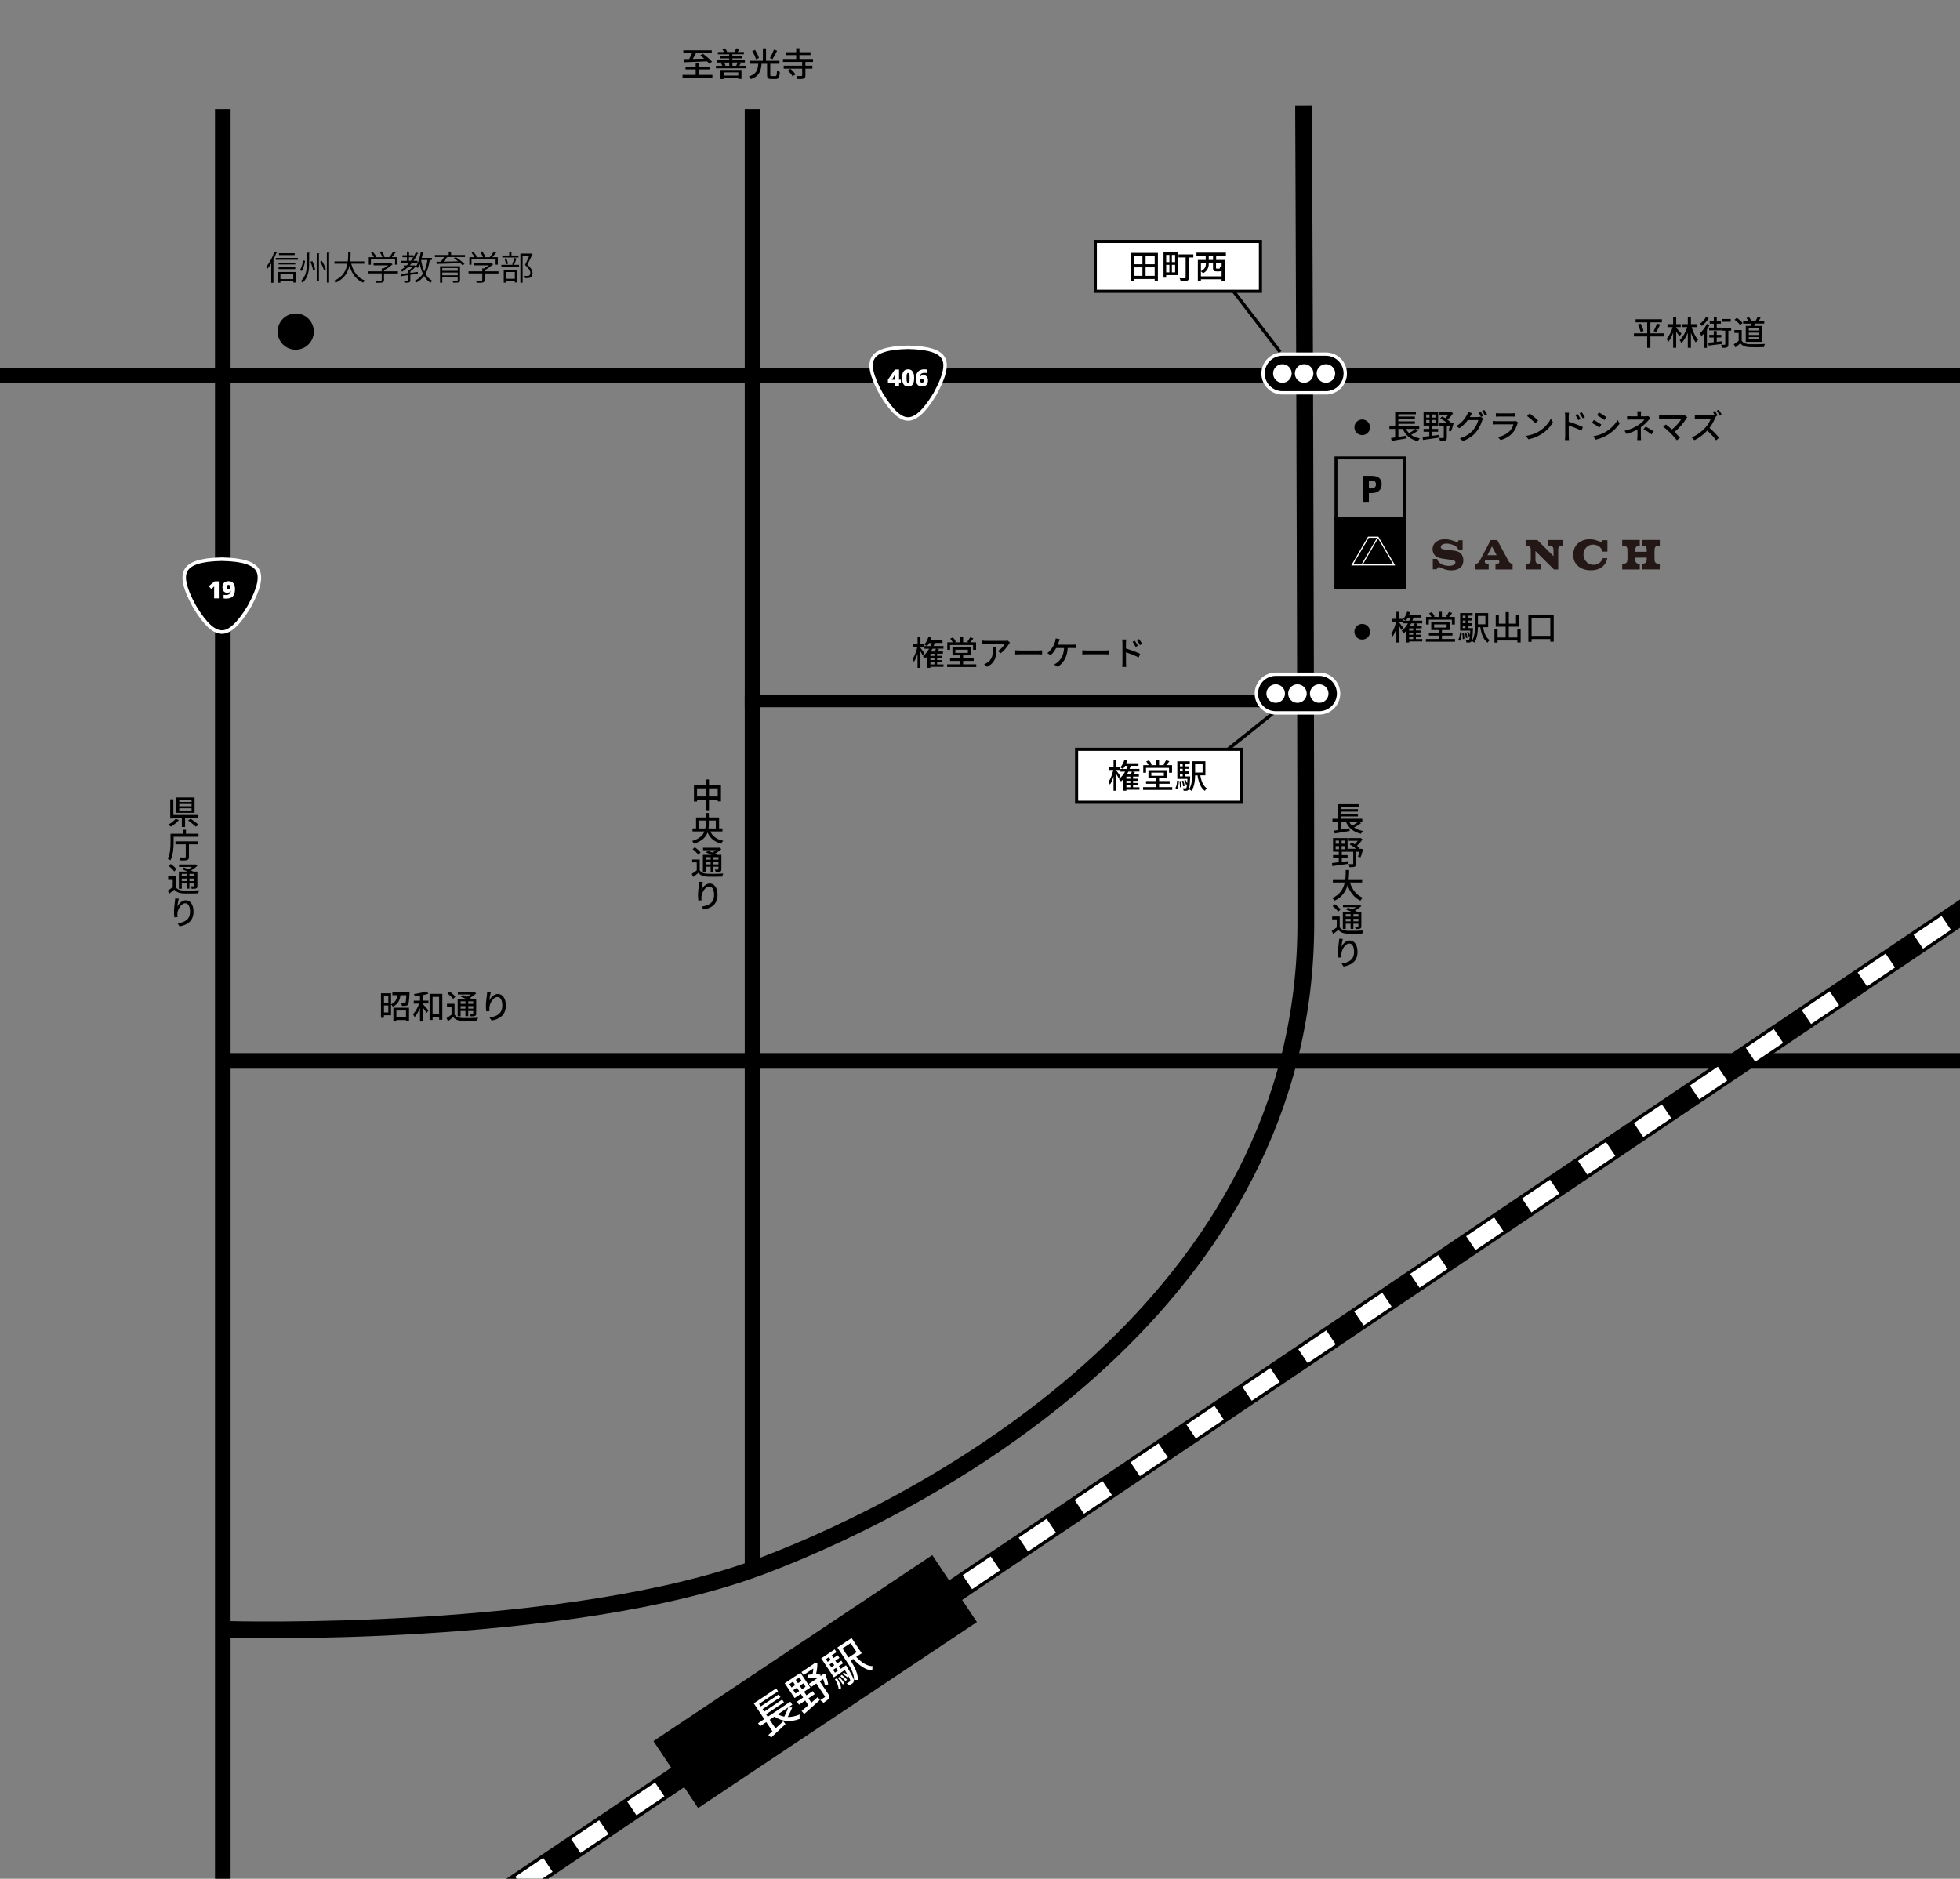 <?xml version="1.0" encoding="utf-8"?>
<!-- Generator: Adobe Illustrator 24.1.1, SVG Export Plug-In . SVG Version: 6.00 Build 0)  -->
<svg version="1.1" id="レイヤー_1" xmlns="http://www.w3.org/2000/svg" xmlns:xlink="http://www.w3.org/1999/xlink" x="0px"
	 y="0px" viewBox="0 0 629 603" style="enable-background:new 0 0 629 603;" xml:space="preserve">
<rect x="0" y="0" width="629" height="603" fill="#808080" stroke="none"/>
<style type="text/css">
	.st0{clip-path:url(#SVGID_2_);}
	.st1{fill:none;stroke:#000000;stroke-width:5;stroke-miterlimit:10;}
	.st2{fill:#FFFFFF;stroke:#000000;stroke-width:1.076;stroke-miterlimit:10;}
	.st3{fill:none;}
	.st4{fill:none;stroke:#000000;stroke-width:7.53;stroke-miterlimit:10;}
	.st5{fill:none;stroke:#FFFFFF;stroke-width:5.379;stroke-miterlimit:10;}
	.st6{fill:none;stroke:#FFFFFF;stroke-width:5.379;stroke-miterlimit:10;stroke-dasharray:10.822,10.822;}
	.st7{fill:none;stroke:#000000;stroke-width:5.379;stroke-miterlimit:10;}
	.st8{stroke:#FFFFFF;stroke-width:1.109;stroke-miterlimit:10;}
	.st9{fill:#FFFFFF;}
	.st10{fill:#231815;}
	.st11{fill:#FFFFFF;stroke:#000000;stroke-miterlimit:10;}
	.st12{fill:none;stroke:#000000;stroke-width:4;stroke-miterlimit:10;}
	.st13{stroke:#FFFFFF;stroke-width:1.128;stroke-miterlimit:10;}
	.st14{stroke:#000000;stroke-miterlimit:10;}
	.st15{fill:none;stroke:#000000;stroke-width:0.942;stroke-miterlimit:10;}
</style>
<g>
	<defs>
		<rect id="SVGID_1_" width="629" height="603"/>
	</defs>
	<clipPath id="SVGID_2_">
		<use xlink:href="#SVGID_1_"  style="overflow:visible;"/>
	</clipPath>
	<g class="st0">
		<line class="st1" x1="72" y1="340.5" x2="1485" y2="340.5"/>
		<line class="st2" x1="410.82" y1="112.97" x2="395.56" y2="93.11"/>
		<path class="st3" d="M537.38,70.1"/>
		<g>
			<line class="st4" x1="99.56" y1="649.92" x2="1068.79" y2="-3.05"/>
			<g>
				<line class="st5" x1="99.56" y1="649.92" x2="104.02" y2="646.91"/>
				<line class="st6" x1="113" y1="640.86" x2="1059.85" y2="2.98"/>
				<line class="st5" x1="1064.33" y1="-0.05" x2="1068.79" y2="-3.05"/>
			</g>
		</g>
		<line class="st1" x1="71.5" y1="35" x2="71.5" y2="676"/>
		<line class="st1" x1="-180" y1="120.5" x2="1482" y2="120.5"/>
		
			<rect x="207.68" y="526.93" transform="matrix(0.832 -0.555 0.555 0.832 -255.531 235.678)" width="107.54" height="25.82"/>
		<path class="st7" d="M72.67,522.98c0,0,109.72,3.23,172.12-20.44c56.3-21.36,174.27-84.98,174.27-206.18
			c0-103.99-0.72-262.48-0.72-262.48"/>
		<g>
			<path d="M455.07,138.22c-0.67,0.5-1.51,0.99-2.23,1.36c0.76,0.54,1.71,0.93,2.83,1.14c-0.23,0.2-0.51,0.62-0.63,0.89
				c-2.43-0.56-3.97-1.87-4.87-3.94h-1.4v2.57l2.59-0.4l0.05,0.88c-1.69,0.29-3.5,0.58-4.78,0.79l-0.24-0.91
				c0.39-0.05,0.85-0.12,1.34-0.19v-2.73h-1.84v-0.89h1.85v-4.67h6.65v0.84h-5.64v0.74h5.32v0.8h-5.32v0.74h5.32v0.8h-5.32v0.75
				h6.71v0.89h-1.22L455.07,138.22z M451.19,137.67c0.27,0.5,0.6,0.96,1,1.36c0.71-0.4,1.53-0.92,2.05-1.36H451.19z"/>
			<path d="M459.66,139.87c0.69-0.09,1.4-0.17,2.1-0.27l0.02,0.88c-1.84,0.28-3.8,0.54-5.15,0.73l-0.11-0.98
				c0.59-0.06,1.34-0.15,2.17-0.26v-1.39h-1.84v-0.9h1.84v-1.07h-1.84v-4.39h4.67v4.39h-1.86v1.07h1.86v0.9h-1.86V139.87z
				 M457.68,134.04h1.08v-1h-1.08V134.04z M457.68,135.82h1.08v-1.01h-1.08V135.82z M460.66,133.04h-1.06v1h1.06V133.04z
				 M460.66,134.81h-1.06v1.01h1.06V134.81z M466.49,135.82c-0.24,0.91-0.54,1.96-0.84,2.61l-0.81-0.21c0.16-0.4,0.33-1,0.48-1.59
				h-1.01v3.81c0,0.52-0.1,0.81-0.46,0.96c-0.37,0.17-0.93,0.18-1.72,0.18c-0.03-0.28-0.16-0.71-0.3-0.99
				c0.57,0.02,1.12,0.02,1.28,0.01c0.16,0,0.22-0.04,0.22-0.18v-3.79h-1.59v-0.95h2.56c-0.59-0.48-1.4-1.02-2.12-1.39l0.62-0.61
				c0.32,0.16,0.67,0.34,1,0.55c0.34-0.32,0.69-0.72,0.97-1.1h-2.9v-0.89h3.59l0.2-0.05l0.65,0.45c-0.45,0.71-1.12,1.48-1.79,2.07
				c0.35,0.25,0.67,0.5,0.9,0.72l-0.24,0.26h0.46l0.16-0.03L466.49,135.82z"/>
			<path d="M474.27,133.85c0.3,0,0.6-0.03,0.81-0.11l0.88,0.54c-0.11,0.17-0.23,0.44-0.3,0.66c-0.29,1.03-0.93,2.47-1.89,3.66
				c-0.99,1.22-2.29,2.21-4.3,2.97l-1-0.89c2.08-0.61,3.36-1.57,4.31-2.68c0.8-0.92,1.44-2.27,1.64-3.17h-3.37
				c-0.68,0.93-1.6,1.87-2.72,2.63l-0.95-0.7c1.87-1.13,2.87-2.61,3.38-3.56c0.13-0.23,0.31-0.66,0.4-0.97l1.25,0.41
				c-0.21,0.32-0.44,0.73-0.56,0.95c-0.05,0.1-0.1,0.18-0.16,0.28H474.27z M475.13,132.04c0.27,0.39,0.66,1.05,0.87,1.47l-0.71,0.3
				c-0.22-0.43-0.56-1.08-0.85-1.48L475.13,132.04z M476.34,131.58c0.29,0.4,0.7,1.08,0.89,1.46l-0.7,0.31
				c-0.23-0.46-0.58-1.08-0.88-1.48L476.34,131.58z"/>
			<path d="M487.15,135.58c-0.05,0.12-0.14,0.28-0.16,0.37c-0.31,1.05-0.79,2.14-1.58,3.02c-1.11,1.23-2.47,1.9-3.85,2.29
				l-0.84-0.97c1.56-0.32,2.88-1.02,3.77-1.94c0.61-0.63,1-1.44,1.19-2.15h-5.48c-0.26,0-0.73,0.01-1.14,0.04v-1.12
				c0.42,0.04,0.83,0.08,1.14,0.08h5.51c0.29,0,0.55-0.04,0.69-0.1L487.15,135.58z M480.04,132.62c0.29,0.03,0.68,0.05,1.02,0.05
				h4.2c0.34,0,0.79-0.02,1.05-0.05v1.11c-0.27-0.02-0.7-0.03-1.06-0.03h-4.18c-0.33,0-0.72,0.01-1.02,0.03V132.62z"/>
			<path d="M493.97,138.41c1.73-1.07,3.08-2.68,3.73-4.06l0.66,1.17c-0.77,1.39-2.1,2.86-3.78,3.89c-1.09,0.67-2.45,1.3-4.12,1.6
				l-0.72-1.11C491.54,139.65,492.94,139.05,493.97,138.41z M493.61,134.97l-0.85,0.87c-0.56-0.57-1.89-1.73-2.69-2.28l0.79-0.84
				C491.62,133.23,493,134.34,493.61,134.97z"/>
			<path d="M503.43,135.36c1.42,0.42,3.49,1.19,4.55,1.72l-0.47,1.16c-1.14-0.6-2.89-1.28-4.08-1.67l0.01,3.32
				c0,0.33,0.03,0.98,0.08,1.38h-1.31c0.05-0.38,0.09-0.97,0.09-1.38v-6.22c0-0.34-0.03-0.85-0.1-1.21h1.32
				c-0.03,0.36-0.09,0.82-0.09,1.21V135.36z M506.5,134.84c-0.28-0.61-0.58-1.13-0.95-1.65l0.72-0.31c0.29,0.42,0.74,1.12,0.98,1.62
				L506.5,134.84z M507.9,134.27c-0.31-0.61-0.61-1.11-0.99-1.61l0.72-0.33c0.29,0.4,0.75,1.1,1,1.59L507.9,134.27z"/>
			<path d="M513.91,136.27l-0.62,0.96c-0.57-0.41-1.71-1.14-2.4-1.51l0.61-0.93C512.17,135.16,513.4,135.91,513.91,136.27z
				 M514.99,138.8c1.8-1.02,3.25-2.46,4.12-3.99l0.65,1.14c-0.96,1.46-2.45,2.84-4.2,3.85c-1.09,0.63-2.59,1.15-3.57,1.33
				l-0.63-1.11C512.55,139.82,513.86,139.42,514.99,138.8z M515.52,133.89l-0.63,0.92c-0.55-0.4-1.7-1.16-2.37-1.54l0.61-0.92
				C513.8,132.73,515.01,133.53,515.52,133.89z"/>
			<path d="M526.59,139.99c0,0.4,0.03,0.94,0.05,1.27h-1.23c0.04-0.31,0.08-0.87,0.08-1.27c0-0.58,0-1.44,0.01-2.13
				c-1,0.56-2.17,1.02-3.5,1.42l-0.66-1c2.07-0.47,3.42-1.19,4.38-1.82c0.9-0.58,1.68-1.32,2.02-1.81h-4.22
				c-0.39,0-1.02,0.02-1.35,0.04v-1.12c0.37,0.04,0.97,0.06,1.33,0.06h2v-0.63c0-0.32-0.02-0.72-0.06-0.97h1.23
				c-0.03,0.25-0.06,0.66-0.06,0.97v0.63h1.57c0.28,0,0.56-0.02,0.76-0.09l0.71,0.68c-0.23,0.24-0.51,0.53-0.7,0.75
				c-0.55,0.63-1.42,1.51-2.37,2.18V139.99z M528.13,136.93c1,0.54,1.57,0.86,2.59,1.55l-0.71,0.94c-0.94-0.71-1.61-1.15-2.58-1.68
				L528.13,136.93z"/>
			<path d="M541.48,133.94c-0.13,0.14-0.24,0.27-0.31,0.38c-0.77,1.27-2.15,3.01-3.8,4.3c0.63,0.63,1.33,1.39,1.76,1.9l-0.99,0.8
				c-0.43-0.58-1.3-1.55-1.99-2.26c-0.65-0.63-1.82-1.67-2.42-2.09l0.88-0.72c0.41,0.3,1.23,0.96,1.94,1.59
				c1.42-1.09,2.55-2.53,3.08-3.45h-6.05c-0.43,0-0.94,0.04-1.16,0.06v-1.21c0.29,0.04,0.8,0.09,1.16,0.09h6.22
				c0.34,0,0.65-0.03,0.83-0.1L541.48,133.94z"/>
			<path d="M550.69,133.72c-0.08,0.1-0.24,0.38-0.31,0.55c-0.38,0.89-1.02,2.11-1.76,3.08c1.11,0.95,2.41,2.33,3.08,3.15l-0.96,0.83
				c-0.7-0.96-1.79-2.15-2.84-3.13c-1.15,1.23-2.59,2.38-4.14,3.09l-0.87-0.92c1.74-0.66,3.36-1.96,4.42-3.14
				c0.73-0.82,1.45-2,1.71-2.84h-3.95c-0.42,0-1,0.05-1.17,0.06v-1.22c0.22,0.03,0.84,0.08,1.17,0.08h3.99
				c0.4,0,0.75-0.05,0.94-0.12l0.42,0.32c-0.22-0.43-0.52-0.96-0.77-1.33l0.7-0.29c0.27,0.41,0.67,1.08,0.86,1.47l-0.61,0.27
				L550.69,133.72z M551.61,131.52c0.28,0.4,0.69,1.08,0.88,1.46l-0.7,0.31c-0.23-0.46-0.58-1.08-0.87-1.48L551.61,131.52z"/>
		</g>
		<g>
			<path d="M94.9,100.62c3.21,0,5.81,2.59,5.81,5.81c0,3.21-2.59,5.81-5.81,5.81s-5.81-2.59-5.81-5.81
				C89.09,103.19,91.71,100.62,94.9,100.62z"/>
		</g>
		<g>
			<path d="M87.06,84.54c-0.41,0.68-0.86,1.28-1.31,1.8c-0.08-0.17-0.26-0.51-0.38-0.68c1.03-1.12,2.07-2.98,2.69-4.84l0.86,0.29
				c-0.04,0.08-0.12,0.11-0.25,0.1c-0.28,0.75-0.61,1.51-0.99,2.23l0.29,0.08c-0.02,0.06-0.08,0.12-0.22,0.13v7.13h-0.7V84.54z
				 M88.5,82.77h7.1v0.61h-7.1V82.77z M89.29,90.73v-3.45h5.56v3.42h-0.73v-0.5h-4.13v0.54H89.29z M94.76,84.28v0.6H89.4v-0.6H94.76
				z M89.4,86.39v-0.6h5.35v0.6H89.4z M94.57,81.27v0.6h-5.05v-0.6H94.57z M94.12,87.88h-4.13v1.71h4.13V87.88z"/>
			<path d="M96.24,86.68c0.57-0.79,0.89-2.07,1.06-3.11l0.62,0.17c-0.19,1.05-0.51,2.41-1.06,3.22L96.24,86.68z M98.5,81.08
				l0.93,0.05c-0.01,0.08-0.06,0.13-0.22,0.15v3.12c0,2.22-0.2,4.56-2.11,6.35c-0.11-0.17-0.37-0.43-0.53-0.54
				c1.74-1.65,1.93-3.8,1.93-5.81V81.08z M100.47,86.77c-0.1-0.71-0.44-1.87-0.83-2.75l0.61-0.22c0.39,0.88,0.76,2.01,0.87,2.7
				L100.47,86.77z M101.63,81.3l0.93,0.06c-0.01,0.08-0.08,0.13-0.21,0.15v8.59h-0.71V81.3z M103.96,86.71
				c-0.19-0.71-0.71-1.86-1.22-2.72l0.57-0.27c0.52,0.85,1.06,1.97,1.26,2.67L103.96,86.71z M104.9,81.07l0.94,0.05
				c-0.01,0.09-0.08,0.13-0.22,0.15v9.44h-0.72V81.07z"/>
			<path d="M116.92,84.64h-4.21c0.7,2.57,2.09,4.55,4.38,5.4c-0.18,0.16-0.42,0.46-0.54,0.68c-2.25-0.92-3.61-2.83-4.41-5.42
				c-0.5,2.13-1.67,4.24-4.44,5.43c-0.11-0.19-0.33-0.45-0.52-0.61c2.84-1.15,3.91-3.3,4.31-5.48h-4.15V83.9h4.27
				c0.14-1.12,0.13-2.22,0.14-3.15l1.01,0.05c-0.01,0.1-0.1,0.15-0.24,0.18c-0.01,0.85-0.02,1.86-0.15,2.92h4.54V84.64z"/>
			<path d="M127.7,87.09v0.68h-4.46v2.09c0,0.9-0.52,0.91-2.51,0.91c-0.05-0.2-0.19-0.5-0.31-0.71c0.55,0.02,1.03,0.03,1.38,0.03
				c0.62,0,0.7,0,0.7-0.24v-2.09h-4.41v-0.68h4.41v-0.94l0.51,0.03c0.55-0.28,1.12-0.66,1.56-1.02h-4.68v-0.65h5.44l0.13-0.04
				l0.56,0.36c-0.03,0.05-0.1,0.09-0.16,0.1c-0.63,0.6-1.66,1.3-2.61,1.77v0.39H127.7z M119.04,83.22v1.73h-0.69v-2.39h1.68
				c-0.2-0.42-0.6-0.99-0.96-1.41l0.6-0.29c0.43,0.47,0.89,1.11,1.09,1.54l-0.31,0.16h2.28c-0.16-0.48-0.52-1.15-0.85-1.65
				l0.62-0.24c0.39,0.54,0.77,1.26,0.91,1.72l-0.38,0.16h1.88c0.42-0.49,0.95-1.25,1.24-1.76c0.68,0.25,0.76,0.3,0.85,0.35
				c-0.03,0.07-0.12,0.1-0.23,0.09c-0.27,0.39-0.66,0.89-1.03,1.32h1.75v2.39h-0.71v-1.73H119.04z"/>
			<path d="M134.07,87.85l-2.39,0.36v1.74c0,0.72-0.3,0.81-1.87,0.79c-0.03-0.18-0.14-0.44-0.23-0.62c0.29,0,0.55,0.01,0.76,0.01
				c0.62,0,0.65,0,0.65-0.17V88.3c-0.75,0.12-1.44,0.21-1.98,0.29c-0.01,0.09-0.08,0.14-0.14,0.15l-0.27-0.8
				c0.63-0.08,1.47-0.17,2.39-0.29v-1.04l0.39,0.02c0.32-0.25,0.67-0.55,0.94-0.85h-1.42c-0.57,0.54-1.19,1.02-1.85,1.42
				c-0.11-0.14-0.33-0.39-0.48-0.52c0.45-0.26,0.88-0.56,1.3-0.9h-0.3v-0.59h0.97c0.27-0.26,0.54-0.54,0.79-0.83h-2.69v-0.65h1.95
				v-1.16h-1.45v-0.63h1.45v-1.19l0.89,0.06c-0.01,0.06-0.08,0.12-0.21,0.14v0.99h1.42v0.56c0.28-0.48,0.54-0.98,0.75-1.5l0.84,0.29
				c-0.03,0.09-0.15,0.11-0.26,0.1c-0.37,0.83-0.82,1.61-1.32,2.34h1.29v0.65h-1.78c-0.23,0.29-0.46,0.56-0.71,0.83h1.41l0.11-0.04
				l0.51,0.33c-0.02,0.04-0.1,0.08-0.15,0.09c-0.41,0.48-1.08,1.09-1.68,1.5v0.51c0.77-0.1,1.58-0.21,2.38-0.31L134.07,87.85z
				 M131.25,83.72h0.59c0.28-0.37,0.54-0.76,0.79-1.16h-1.38V83.72z M138.63,83.45h-0.72c-0.26,1.77-0.68,3.25-1.36,4.44
				c0.55,0.98,1.26,1.75,2.16,2.23c-0.17,0.15-0.4,0.42-0.52,0.62c-0.86-0.5-1.54-1.25-2.09-2.16c-0.66,0.9-1.51,1.63-2.63,2.16
				c-0.08-0.17-0.27-0.47-0.4-0.61c1.15-0.53,2.01-1.28,2.65-2.27c-0.44-0.91-0.77-1.97-1.02-3.12c-0.22,0.49-0.44,0.94-0.7,1.3
				c-0.12-0.14-0.38-0.36-0.55-0.46c0.76-1.08,1.31-2.97,1.62-4.84l0.91,0.19c-0.02,0.09-0.1,0.13-0.24,0.13
				c-0.11,0.57-0.24,1.15-0.39,1.71h3.25V83.45z M135.18,83.45l-0.03,0.11c0.22,1.29,0.54,2.5,1,3.54c0.49-1.01,0.81-2.23,1.02-3.65
				H135.18z"/>
			<path d="M149.22,81.85v0.66h-5.73l0.1,0.03c-0.04,0.07-0.12,0.1-0.24,0.1c-0.27,0.39-0.67,0.9-1.05,1.34
				c1.43-0.02,3.1-0.05,4.74-0.1c-0.44-0.34-0.91-0.69-1.36-0.97l0.57-0.38c0.98,0.62,2.21,1.55,2.81,2.2l-0.6,0.44
				c-0.18-0.21-0.44-0.45-0.73-0.71c-2.66,0.1-5.46,0.19-7.24,0.23c-0.02,0.09-0.08,0.14-0.16,0.16l-0.3-0.84l1.45-0.02
				c0.35-0.43,0.76-1,1.05-1.49h-2.95v-0.66H144v-1.12l0.95,0.06c-0.01,0.08-0.06,0.13-0.2,0.14v0.91H149.22z M147.62,85.42v4.51
				c0,0.41-0.11,0.59-0.43,0.7c-0.32,0.1-0.88,0.1-1.75,0.1c-0.04-0.18-0.15-0.43-0.25-0.6c0.33,0.01,0.66,0.01,0.91,0.01h0.56
				c0.17-0.01,0.23-0.05,0.23-0.21v-0.99h-4.95v1.81h-0.72v-5.31H147.62z M146.89,86.03h-4.95v0.89h4.95V86.03z M141.94,88.37h4.95
				v-0.89h-4.95V88.37z"/>
			<path d="M159.97,87.09v0.68h-4.46v2.09c0,0.9-0.52,0.91-2.51,0.91c-0.05-0.2-0.19-0.5-0.31-0.71c0.55,0.02,1.03,0.03,1.38,0.03
				c0.62,0,0.7,0,0.7-0.24v-2.09h-4.41v-0.68h4.41v-0.94l0.51,0.03c0.55-0.28,1.12-0.66,1.56-1.02h-4.68v-0.65h5.44l0.13-0.04
				l0.56,0.36c-0.03,0.05-0.1,0.09-0.16,0.1c-0.63,0.6-1.66,1.3-2.61,1.77v0.39H159.97z M151.31,83.22v1.73h-0.69v-2.39h1.68
				c-0.2-0.42-0.6-0.99-0.96-1.41l0.6-0.29c0.43,0.47,0.89,1.11,1.09,1.54l-0.31,0.16H155c-0.16-0.48-0.52-1.15-0.85-1.65l0.62-0.24
				c0.39,0.54,0.77,1.26,0.91,1.72l-0.38,0.16h1.88c0.42-0.49,0.95-1.25,1.24-1.76c0.68,0.25,0.76,0.3,0.85,0.35
				c-0.03,0.07-0.12,0.1-0.23,0.09c-0.27,0.39-0.66,0.89-1.03,1.32h1.75v2.39h-0.71v-1.73H151.31z"/>
			<path d="M164.37,84.88c0.25-0.56,0.54-1.46,0.69-2.08l0.83,0.24c-0.02,0.06-0.1,0.1-0.23,0.11c-0.16,0.53-0.43,1.3-0.68,1.84h1.6
				v0.67h-5.67v-0.67h3.79L164.37,84.88z M166.4,82v0.65h-5.21V82h2.24v-1.26l0.91,0.05c-0.01,0.08-0.08,0.13-0.21,0.15V82H166.4z
				 M161.66,90.74v-4.09h4.26v4.02h-0.7v-0.55h-2.87v0.61H161.66z M162.49,82.91c0.25,0.55,0.45,1.28,0.52,1.75l-0.63,0.15
				c-0.05-0.47-0.25-1.22-0.47-1.78L162.49,82.91z M165.22,87.3h-2.87v2.18h2.87V87.3z M170.45,81.35l0.47,0.24
				c-0.01,0.05-0.05,0.09-0.1,0.11c-0.41,0.92-0.98,2.08-1.57,3.21c1.16,1.09,1.65,1.89,1.65,2.67c0,1.69-1.17,1.69-1.87,1.69
				c-0.16,0-0.33,0-0.5-0.01c-0.01-0.19-0.11-0.51-0.25-0.71c0.24,0.02,0.46,0.03,0.67,0.03c0.72,0,1.24-0.03,1.24-1.02
				c0-0.7-0.53-1.45-1.7-2.53c0.53-1.07,0.99-2.08,1.36-2.95h-2.14v8.66H167v-9.35h3.3L170.45,81.35z"/>
		</g>
		<path class="st8" d="M302.72,114.92c-1.19-2.06-4.48-3.31-11.29-3.45c-6.81,0.13-10.1,1.39-11.29,3.45
			c-1.19,2.06-0.63,5.53,2.66,11.5c3.52,5.84,6.25,8.05,8.63,8.05c2.38,0,5.11-2.22,8.63-8.05
			C303.35,120.45,303.91,116.98,302.72,114.92z"/>
		<g>
			<path class="st9" d="M289.11,122.95h-0.59v1.04h-1.43v-1.04h-2.14v-1.07l2.23-3.27h1.34v3.25h0.59V122.95z M287.08,121.86v-0.62
				c0-0.12,0-0.28,0.01-0.48c0.01-0.2,0.02-0.3,0.02-0.31h-0.04c-0.08,0.19-0.18,0.37-0.28,0.53l-0.6,0.89H287.08z"/>
			<path class="st9" d="M293.37,121.31c0,0.95-0.16,1.65-0.48,2.09c-0.32,0.44-0.81,0.66-1.46,0.66c-0.64,0-1.13-0.23-1.45-0.69
				c-0.33-0.46-0.49-1.15-0.49-2.06c0-0.96,0.16-1.66,0.48-2.1c0.32-0.45,0.81-0.67,1.46-0.67c0.64,0,1.12,0.23,1.45,0.7
				C293.21,119.7,293.37,120.39,293.37,121.31z M290.93,121.31c0,0.61,0.04,1.03,0.11,1.25c0.08,0.23,0.2,0.34,0.38,0.34
				c0.18,0,0.31-0.12,0.38-0.35s0.11-0.65,0.11-1.24c0-0.6-0.04-1.01-0.11-1.25c-0.08-0.24-0.2-0.36-0.38-0.36
				c-0.18,0-0.31,0.12-0.38,0.34C290.97,120.27,290.93,120.7,290.93,121.31z"/>
			<path class="st9" d="M293.89,121.72c0-0.75,0.11-1.36,0.32-1.82c0.21-0.46,0.53-0.81,0.95-1.03c0.42-0.22,0.93-0.33,1.55-0.33
				c0.22,0,0.47,0.02,0.76,0.06v1.14c-0.25-0.05-0.51-0.07-0.8-0.07c-0.48,0-0.85,0.11-1.08,0.32c-0.24,0.21-0.37,0.56-0.39,1.04
				h0.04c0.22-0.42,0.57-0.63,1.06-0.63c0.48,0,0.85,0.15,1.11,0.46c0.26,0.31,0.4,0.74,0.4,1.28c0,0.59-0.17,1.06-0.5,1.4
				c-0.33,0.34-0.8,0.51-1.4,0.51c-0.63,0-1.13-0.21-1.49-0.62S293.89,122.46,293.89,121.72z M295.88,122.91
				c0.15,0,0.28-0.06,0.38-0.17c0.1-0.12,0.15-0.3,0.15-0.56c0-0.44-0.17-0.65-0.51-0.65c-0.17,0-0.3,0.06-0.41,0.17
				c-0.1,0.11-0.16,0.25-0.16,0.41c0,0.24,0.05,0.43,0.15,0.58C295.59,122.84,295.72,122.91,295.88,122.91z"/>
		</g>
		<line class="st1" x1="241.5" y1="505" x2="241.5" y2="35"/>
		<g>
			<path d="M228.62,24.06v0.93h-9.58v-0.93h4.22V22.3h-3.26v-0.92h3.26v-1.21h1.03v1.21h3.4v0.92h-3.4v1.76H228.62z M219.44,18.98
				c0.49-0.01,1.08-0.01,1.71-0.02c0.32-0.57,0.67-1.26,0.93-1.88h-2.79v-0.92h9.13v0.92h-5.08c-0.31,0.62-0.68,1.29-1.02,1.85
				c1.14-0.02,2.41-0.05,3.68-0.09c-0.42-0.38-0.86-0.74-1.27-1.04l0.82-0.55c1.01,0.72,2.31,1.81,2.94,2.58l-0.88,0.63
				c-0.17-0.23-0.4-0.48-0.67-0.75c-2.71,0.12-5.58,0.24-7.47,0.29L219.44,18.98z"/>
			<path d="M239.37,21.14v0.8h-9.61v-0.8h2.05c-0.11-0.29-0.3-0.65-0.5-0.9l0.59-0.14h-1.82v-0.74h3.93v-0.6h-2.96v-0.73h2.96v-0.58
				h-3.64V16.7h1.94c-0.12-0.29-0.32-0.65-0.52-0.92l0.9-0.25c0.28,0.32,0.54,0.8,0.66,1.11l-0.17,0.05h2.56l-0.05-0.01
				c0.2-0.34,0.47-0.83,0.6-1.17l1.04,0.2c-0.2,0.37-0.42,0.71-0.61,0.98h2.01v0.74h-3.7v0.58h3.03v0.73h-3.03v0.6h4.02v0.74h-1.85
				l0.62,0.12c-0.21,0.35-0.42,0.68-0.59,0.92H239.37z M231.23,22.46h6.72v2.9h-1.02v-0.3h-4.71v0.33h-0.99V22.46z M232.22,23.24
				v1.03h4.71v-1.03H232.22z M232.31,20.09c0.22,0.29,0.43,0.68,0.53,0.95l-0.35,0.1h1.55v-1.04H232.31z M235.05,20.09v1.04h1.61
				l-0.41-0.08c0.18-0.28,0.4-0.67,0.54-0.97H235.05z"/>
			<path d="M248.83,24.44c0.4,0,0.45-0.25,0.51-1.75c0.22,0.17,0.65,0.36,0.93,0.43c-0.12,1.79-0.38,2.26-1.34,2.26h-1.43
				c-1.05,0-1.33-0.31-1.33-1.37v-3.53h-1.77c-0.2,2.29-0.71,4.02-3.44,4.93c-0.11-0.26-0.4-0.67-0.62-0.86
				c2.47-0.75,2.83-2.16,3-4.07h-2.75v-0.96h4.23v-3.99h1.01v3.99h4.31v0.96h-2.95v3.53c0,0.36,0.06,0.43,0.45,0.43H248.83z
				 M242.59,19.01c-0.17-0.69-0.69-1.81-1.19-2.65l0.9-0.33c0.53,0.81,1.08,1.88,1.26,2.6L242.59,19.01z M249.39,16.3
				c-0.45,0.94-1.02,2-1.47,2.67l-0.86-0.33c0.45-0.72,1-1.85,1.29-2.71L249.39,16.3z"/>
			<path d="M258.47,19.89v1.21h2.23v0.96h-2.23v2.17c0,0.57-0.12,0.86-0.55,1.01c-0.42,0.15-1.05,0.16-1.99,0.16
				c-0.04-0.29-0.19-0.71-0.33-0.99c0.69,0.02,1.38,0.01,1.58,0.01c0.2-0.01,0.25-0.05,0.25-0.2v-2.16h-5.92v-0.96h5.92v-1.21h-6.16
				v-0.96h4.25v-1.23h-3.31v-0.95h3.31v-1.25h1.04v1.25h3.55v0.95h-3.55v1.23h4.35v0.96H258.47z M253.68,22.11
				c0.59,0.52,1.3,1.25,1.6,1.8l-0.94,0.59c-0.26-0.54-0.95-1.32-1.54-1.86L253.68,22.11z"/>
		</g>
		<g>
			<g>
				<g>
					<g>
						<g>
							<path class="st10" d="M468.02,173.41h1.36l0,3.01h-1.36c-0.16-0.37-0.36-0.67-0.6-0.88c-0.41-0.37-0.99-0.66-1.74-0.86
								c-0.52-0.14-1-0.22-1.44-0.22c-0.51,0-0.94,0.09-1.3,0.27c-0.17,0.09-0.31,0.2-0.41,0.35c-0.1,0.14-0.15,0.29-0.15,0.46
								c0,0.35,0.19,0.58,0.58,0.7c0.05,0.01,0.22,0.05,0.52,0.1c0.3,0.05,0.5,0.09,0.59,0.09l1.94,0.22
								c0.73,0.08,1.25,0.18,1.58,0.28c0.7,0.22,1.23,0.61,1.56,1.15c0.31,0.51,0.47,1.11,0.47,1.79c0,1.02-0.35,1.8-1.04,2.35
								c-0.7,0.56-1.63,0.84-2.8,0.84c-0.99,0-1.93-0.2-2.82-0.61c-0.37-0.17-0.58-0.26-0.64-0.29c-0.18-0.08-0.37-0.12-0.56-0.12
								c-0.4,0-0.62,0.22-0.65,0.67h-1.3l0-3.32h1.39c0.09,0.35,0.23,0.64,0.41,0.86c0.39,0.49,0.97,0.87,1.75,1.13
								c0.5,0.17,1.05,0.25,1.65,0.25c0.54,0,1.02-0.1,1.42-0.29c0.43-0.21,0.65-0.48,0.65-0.82c0-0.31-0.2-0.53-0.59-0.66
								c-0.2-0.06-0.58-0.13-1.14-0.22l-1.86-0.26c-0.9-0.13-1.52-0.26-1.84-0.38c-0.7-0.27-1.21-0.68-1.52-1.23
								c-0.26-0.47-0.39-0.97-0.39-1.52c0-0.98,0.39-1.76,1.17-2.36c0.72-0.55,1.67-0.82,2.84-0.82c0.92,0,1.98,0.23,3.18,0.68
								c0.32,0.12,0.54,0.17,0.66,0.17C467.87,173.92,468.02,173.75,468.02,173.41z"/>
						</g>
						<g>
							<path class="st10" d="M480.49,173.33c0,0,3.55,6.66,3.66,6.84c0.2,0.31,0.46,0.54,0.79,0.68c0.14,0.06,0.3,0.09,0.48,0.1
								v1.83h-5.49v-1.83c0.47,0,0.79-0.04,0.95-0.12c0.2-0.09,0.29-0.24,0.29-0.45c0-0.16-0.06-0.37-0.18-0.64l-4.31,0
								c-0.12,0.22-0.19,0.4-0.19,0.55c0,0.3,0.14,0.49,0.43,0.58c0.1,0.03,0.37,0.06,0.82,0.08v1.83h-4.4v-1.83
								c0.46-0.02,0.81-0.13,1.06-0.32c0.23-0.16,0.51-0.62,0.85-1.36l3.14-5.93H480.49z M480.3,178.2l-1.51-2.83l-1.45,2.83H480.3z
								"/>
						</g>
						<g>
							<path class="st10" d="M500.07,182.78h-1.37l-5.95-5.92v2.1c0,0.52,0.01,0.87,0.02,1.02c0.06,0.46,0.27,0.76,0.63,0.9
								c0.12,0.06,0.37,0.09,0.73,0.1l0.26,0l0,1.79h-4.78v-1.79h0.26c0.24,0,0.45-0.02,0.64-0.07c0.16-0.04,0.3-0.12,0.42-0.24
								c0.13-0.13,0.21-0.28,0.25-0.45c0.04-0.17,0.07-0.38,0.07-0.61c0-0.1,0-0.31,0-0.65v-1.7c0-0.56-0.01-0.92-0.02-1.09
								c-0.06-0.48-0.27-0.8-0.63-0.96c-0.13-0.06-0.38-0.1-0.74-0.11h-0.26l0-1.78l3.76,0l5.19,5.19v-1.27
								c0-0.55-0.01-0.91-0.03-1.08c-0.05-0.48-0.26-0.79-0.63-0.95c-0.13-0.06-0.38-0.1-0.74-0.11h-0.28v-1.78h4.8l0,1.78h-0.23
								c-0.24,0-0.45,0.03-0.64,0.08c-0.16,0.03-0.3,0.12-0.42,0.25c-0.13,0.12-0.21,0.27-0.25,0.44c-0.04,0.17-0.07,0.38-0.07,0.61
								c0,0.04,0,0.26,0,0.66V182.78z"/>
						</g>
						<g>
							<path class="st10" d="M514.39,179.15h1.45c-0.14,0.6-0.33,1.11-0.56,1.52c-0.23,0.41-0.55,0.8-0.94,1.15
								c-0.93,0.82-2.21,1.22-3.84,1.22c-1.58,0-2.88-0.41-3.9-1.22c-1.16-0.92-1.73-2.19-1.73-3.78c0-1.11,0.29-2.09,0.87-2.92
								c0.52-0.74,1.27-1.3,2.25-1.66c0.7-0.26,1.42-0.39,2.16-0.39c0.89,0,1.81,0.19,2.76,0.57c0.4,0.16,0.67,0.24,0.84,0.24
								c0.29,0,0.46-0.17,0.51-0.5h1.6v3.66h-1.6c-0.1-0.37-0.22-0.67-0.37-0.9c-0.31-0.47-0.7-0.82-1.19-1.03
								c-0.48-0.21-0.97-0.32-1.48-0.32c-0.82,0-1.52,0.29-2.12,0.87c-0.63,0.62-0.94,1.37-0.94,2.26c0,0.91,0.3,1.7,0.9,2.35
								c0.62,0.68,1.41,1.02,2.36,1.02c0.85,0,1.57-0.29,2.15-0.86C513.87,180.13,514.15,179.7,514.39,179.15z"/>
						</g>
						<g>
							<path class="st10" d="M524.78,178.99l0,0.16c0,0.45,0.03,0.79,0.08,1.01c0.09,0.37,0.32,0.61,0.68,0.71
								c0.12,0.03,0.25,0.05,0.4,0.06c0.13,0,0.22,0.01,0.25,0.01l0.05,0.01v1.83l-5.64,0v-1.83l0.28-0.01
								c0.29-0.01,0.52-0.04,0.68-0.09c0.16-0.05,0.29-0.13,0.41-0.25c0.17-0.19,0.27-0.46,0.3-0.82c0.01-0.12,0.02-0.42,0.02-0.92
								l0-1.65c0-0.54-0.01-0.89-0.03-1.05c-0.05-0.46-0.27-0.77-0.64-0.91c-0.12-0.06-0.37-0.1-0.74-0.11l-0.28-0.01v-1.82h5.64
								v1.82l-0.05,0.01c-0.03,0.01-0.12,0.02-0.25,0.02c-0.49,0.02-0.83,0.21-1.01,0.56c-0.1,0.24-0.15,0.65-0.15,1.22l0,0.16
								l3.7,0l0-0.16c0-0.46-0.03-0.79-0.08-1.02c-0.09-0.37-0.32-0.6-0.68-0.7c-0.16-0.03-0.38-0.05-0.65-0.09l-0.05,0v-1.82h5.64
								v1.82l-0.28,0.01c-0.29,0.01-0.52,0.04-0.68,0.09c-0.16,0.05-0.29,0.13-0.41,0.25c-0.17,0.18-0.27,0.45-0.31,0.81
								c-0.01,0.12-0.02,0.42-0.02,0.92v1.65c0,0.54,0.01,0.88,0.03,1.04c0.06,0.47,0.27,0.77,0.64,0.92
								c0.12,0.06,0.36,0.09,0.74,0.1l0.28,0.01v1.83h-5.64v-1.83l0.05-0.01c0.04,0,0.12-0.01,0.25-0.01
								c0.49-0.02,0.82-0.21,1.01-0.57c0.1-0.23,0.15-0.64,0.15-1.21l0-0.16L524.78,178.99z"/>
						</g>
					</g>
					<polygon class="st3" points="532.67,183.04 495.66,183.04 458.64,183.04 458.64,178.05 458.64,173.07 495.66,173.07 
						532.67,173.07 532.67,178.05 					"/>
				</g>
			</g>
		</g>
		<rect x="351.5" y="77.5" class="st11" width="53" height="16"/>
		<g>
			<path d="M449.77,202.24c-0.15-0.31-0.45-0.85-0.74-1.32v5.31h-0.92v-4.55c-0.32,1.02-0.72,1.97-1.15,2.58
				c-0.1-0.27-0.33-0.65-0.47-0.86c0.63-0.88,1.25-2.47,1.54-3.84h-1.31v-0.93h1.4v-2.27h0.92v2.27h1.15v0.93h-1.15v0.24
				c0.32,0.4,1.1,1.44,1.27,1.7L449.77,202.24z M456.45,205.88h-4.22v0.33h-0.94v-3.75c-0.25,0.28-0.51,0.54-0.77,0.76
				c-0.14-0.18-0.5-0.57-0.7-0.74c0.8-0.6,1.47-1.43,2.01-2.4h-1.51v-0.85h0.77c-0.19-0.15-0.57-0.4-0.8-0.52
				c0.57-0.58,1.04-1.51,1.3-2.41l0.93,0.21c-0.1,0.3-0.2,0.59-0.32,0.88h3.92v0.84h-2.5c-0.12,0.33-0.24,0.67-0.37,0.99h3.17v0.85
				h-2.27l0.83,0.16c-0.13,0.25-0.27,0.5-0.4,0.73h1.67v0.72h-1.86v0.68h1.65v0.67h-1.65v0.69h1.66v0.67h-1.66v0.72h2.04V205.88z
				 M452.26,199.24c0.14-0.32,0.27-0.65,0.38-0.99h-0.83c-0.21,0.38-0.44,0.72-0.68,0.99H452.26z M453.51,201.7h-1.28v0.68h1.28
				V201.7z M453.51,203.04h-1.28v0.69h1.28V203.04z M452.23,205.12h1.28v-0.72h-1.28V205.12z M452.88,200.08
				c-0.15,0.31-0.31,0.6-0.48,0.89h1.22c0.15-0.3,0.29-0.63,0.39-0.89H452.88z"/>
			<path d="M466.95,205.08v0.88h-9.35v-0.88h4.13v-1.09h-3.18v-0.87h3.18v-0.9h-2.42v-2.59h5.94v2.59h-2.51v0.9h3.39v0.87h-3.39
				v1.09H466.95z M458.56,200.44h-0.91v-2.42h1.74c-0.19-0.38-0.49-0.85-0.79-1.2l0.89-0.36c0.37,0.42,0.75,0.99,0.92,1.38
				l-0.4,0.18h1.71v-1.67h1.01v1.67h1.84l-0.51-0.18c0.31-0.39,0.7-0.99,0.93-1.42l1.04,0.33c-0.33,0.47-0.7,0.94-1.02,1.27h1.88
				v2.42h-0.96v-1.55h-7.39V200.44z M460.24,201.43h4.02v-1.02h-4.02V201.43z"/>
			<path d="M467.96,205.38c0.38-0.55,0.52-1.5,0.56-2.43l0.57,0.11c-0.05,0.99-0.16,2.01-0.59,2.62L467.96,205.38z M472.72,201.61
				c0,0-0.01,0.26-0.02,0.38c-0.13,2.6-0.25,3.57-0.52,3.91c-0.17,0.2-0.35,0.29-0.6,0.31c-0.23,0.03-0.59,0.03-0.98,0.01
				c-0.01-0.24-0.1-0.58-0.22-0.8c0.33,0.04,0.63,0.04,0.77,0.04c0.13,0,0.22-0.02,0.3-0.12c0.11-0.13,0.18-0.46,0.26-1.18
				l-0.35,0.14c-0.09-0.38-0.31-0.96-0.56-1.39l0.43-0.15c0.2,0.33,0.39,0.75,0.51,1.09c0.03-0.39,0.06-0.86,0.09-1.44h-3.25v-5.64
				h4v0.83h-1.44v0.8h1.25v0.79h-1.25V200h1.25v0.79h-1.25v0.83H472.72z M469.77,203.12c0.11,0.62,0.16,1.42,0.15,1.95l-0.51,0.08
				c0.02-0.54-0.03-1.33-0.13-1.97L469.77,203.12z M469.42,197.6v0.8h0.88v-0.8H469.42z M470.31,199.18h-0.88V200h0.88V199.18z
				 M469.42,201.61h0.88v-0.83h-0.88V201.61z M470.44,204.81c-0.03-0.46-0.19-1.18-0.38-1.73l0.46-0.1
				c0.19,0.54,0.37,1.26,0.41,1.72L470.44,204.81z M475.95,201.3c0.31,1.85,0.94,3.4,2.11,4.16c-0.21,0.17-0.52,0.55-0.65,0.81
				c-1.37-0.97-2-2.73-2.36-4.97h-0.76c-0.03,1.61-0.24,3.64-1.16,4.96c-0.17-0.16-0.58-0.42-0.81-0.52
				c0.96-1.37,1.03-3.36,1.03-4.91v-4.07h4.23v4.53H475.95z M474.3,197.69v2.69h2.39v-2.69H474.3z"/>
			<path d="M488,201.77v4.44h-1.03v-0.63h-6.36v0.66h-1.01v-4.46h1.01v2.83h2.59v-3.47h-3.19v-3.75h1v2.79h2.19v-3.72h1.02v3.72h2.3
				v-2.8h1.05v3.77h-3.36v3.47h2.74v-2.83H488z"/>
			<path d="M498.62,197.44v8.52h-1.09v-0.85h-6.02V206h-1.03v-8.56H498.62z M497.53,204.09v-5.64h-6.02v5.64H497.53z"/>
		</g>
		<g>
			<path d="M371.59,81.16v9.05h-1.03v-0.66h-6.72v0.66h-0.99v-9.05H371.59z M363.83,82.12v2.69h2.8v-2.69H363.83z M363.83,88.54h2.8
				v-2.73h-2.8V88.54z M370.56,82.12h-2.92v2.69h2.92V82.12z M370.56,88.54v-2.73h-2.92v2.73H370.56z"/>
			<path d="M377.99,88.3h-3.74v0.82h-0.85v-8.17h4.59V88.3z M374.25,81.82v2.3h1.03v-2.3H374.25z M374.25,87.41h1.03v-2.42h-1.03
				V87.41z M377.12,81.82h-1.04v2.3h1.04V81.82z M377.12,87.41v-2.42h-1.04v2.42H377.12z M382.96,82.64h-1.45v6.44
				c0,0.58-0.13,0.88-0.54,1.05c-0.42,0.16-1.08,0.17-2.07,0.17c-0.04-0.28-0.19-0.73-0.34-1c0.71,0.03,1.44,0.02,1.66,0.01
				c0.2,0,0.27-0.06,0.27-0.25v-6.43h-2.28v-0.98h4.75V82.64z"/>
			<path d="M390.28,82.05v1.38h2.76v6.81h-1.01v-0.6h-6.64v0.62h-0.98v-6.83h2.52v-1.38h-2.96v-0.97h9.44v0.97H390.28z M392.04,88.7
				v-1.82c-0.16,0.16-0.38,0.22-0.68,0.22h-0.99c-0.89,0-1.09-0.26-1.09-1.15v-1.59h-1.37v0.34c0,1.02-0.33,2.24-1.85,3
				c-0.12-0.17-0.45-0.48-0.67-0.62v1.62H392.04z M385.4,84.35v2.67c1.36-0.67,1.59-1.58,1.59-2.36v-0.31H385.4z M389.29,82.05
				h-1.38v1.38h1.38V82.05z M392.04,84.35h-1.8v1.59c0,0.25,0.03,0.27,0.28,0.27h0.72c0.22,0,0.26-0.09,0.29-0.7
				c0.11,0.09,0.31,0.18,0.51,0.25V84.35z"/>
		</g>
		<line class="st2" x1="388" y1="245.36" x2="408.96" y2="228.58"/>
		<rect x="345.5" y="240.5" class="st11" width="53" height="17"/>
		<g>
			<path d="M359.01,249.82c-0.15-0.31-0.45-0.85-0.74-1.32v5.31h-0.92v-4.55c-0.32,1.02-0.72,1.97-1.15,2.58
				c-0.1-0.27-0.33-0.65-0.47-0.86c0.63-0.88,1.25-2.47,1.54-3.84h-1.31v-0.93h1.4v-2.27h0.92v2.27h1.15v0.93h-1.15v0.24
				c0.32,0.4,1.1,1.44,1.27,1.7L359.01,249.82z M365.69,253.47h-4.22v0.33h-0.94v-3.75c-0.25,0.28-0.51,0.54-0.77,0.76
				c-0.14-0.18-0.5-0.57-0.7-0.74c0.8-0.6,1.47-1.43,2.01-2.4h-1.51v-0.85h0.77c-0.19-0.15-0.57-0.4-0.8-0.52
				c0.57-0.58,1.04-1.51,1.3-2.41l0.93,0.21c-0.1,0.3-0.2,0.59-0.32,0.88h3.92v0.84h-2.5c-0.12,0.33-0.24,0.67-0.37,0.99h3.17v0.85
				h-2.27l0.83,0.16c-0.13,0.25-0.27,0.5-0.4,0.73h1.67v0.72h-1.86v0.68h1.65v0.67h-1.65v0.69h1.66v0.67h-1.66v0.72h2.04V253.47z
				 M361.5,246.82c0.14-0.32,0.27-0.65,0.38-0.99h-0.83c-0.21,0.38-0.44,0.72-0.68,0.99H361.5z M362.76,249.28h-1.28v0.68h1.28
				V249.28z M362.76,250.63h-1.28v0.69h1.28V250.63z M361.48,252.7h1.28v-0.72h-1.28V252.7z M362.12,247.67
				c-0.15,0.31-0.31,0.6-0.48,0.89h1.22c0.15-0.3,0.29-0.63,0.39-0.89H362.12z"/>
			<path d="M376.19,252.66v0.88h-9.35v-0.88h4.13v-1.09h-3.18v-0.87h3.18v-0.9h-2.42v-2.59h5.94v2.59h-2.51v0.9h3.39v0.87h-3.39
				v1.09H376.19z M367.8,248.02h-0.91v-2.42h1.74c-0.19-0.38-0.49-0.85-0.79-1.2l0.89-0.36c0.37,0.42,0.75,0.99,0.92,1.38l-0.4,0.18
				h1.71v-1.67h1.01v1.67h1.84l-0.51-0.18c0.31-0.39,0.7-0.99,0.93-1.42l1.04,0.33c-0.33,0.47-0.7,0.94-1.02,1.27h1.88v2.42h-0.96
				v-1.55h-7.39V248.02z M369.48,249.01h4.02v-1.02h-4.02V249.01z"/>
			<path d="M377.2,252.96c0.38-0.55,0.52-1.5,0.56-2.43l0.57,0.11c-0.05,0.99-0.16,2.01-0.59,2.62L377.2,252.96z M381.96,249.2
				c0,0-0.01,0.26-0.02,0.38c-0.13,2.6-0.25,3.57-0.52,3.91c-0.17,0.2-0.35,0.29-0.6,0.31c-0.23,0.03-0.59,0.03-0.98,0.01
				c-0.01-0.24-0.1-0.58-0.22-0.8c0.33,0.04,0.63,0.04,0.77,0.04c0.13,0,0.22-0.02,0.3-0.12c0.11-0.13,0.18-0.46,0.26-1.18
				l-0.35,0.14c-0.09-0.38-0.31-0.96-0.56-1.39l0.43-0.15c0.2,0.33,0.39,0.75,0.51,1.09c0.03-0.39,0.06-0.86,0.09-1.44h-3.25v-5.64
				h4v0.83h-1.44v0.8h1.25v0.79h-1.25v0.82h1.25v0.79h-1.25v0.83H381.96z M379.01,250.7c0.11,0.62,0.16,1.42,0.15,1.95l-0.51,0.08
				c0.02-0.54-0.03-1.33-0.13-1.97L379.01,250.7z M378.67,245.18v0.8h0.88v-0.8H378.67z M379.55,246.77h-0.88v0.82h0.88V246.77z
				 M378.67,249.2h0.88v-0.83h-0.88V249.2z M379.68,252.39c-0.03-0.46-0.19-1.18-0.38-1.73l0.46-0.1c0.19,0.54,0.37,1.26,0.41,1.72
				L379.68,252.39z M385.2,248.88c0.31,1.85,0.94,3.4,2.11,4.16c-0.21,0.17-0.52,0.55-0.65,0.81c-1.37-0.97-2-2.73-2.36-4.97h-0.76
				c-0.03,1.61-0.24,3.64-1.16,4.96c-0.17-0.16-0.58-0.42-0.81-0.52c0.96-1.37,1.03-3.36,1.03-4.91v-4.07h4.23v4.53H385.2z
				 M383.54,245.27v2.69h2.39v-2.69H383.54z"/>
		</g>
		<g>
			<path d="M533.95,107.99h-4.31v3.66h-1.03v-3.66h-4.26v-1.01h4.26v-3.53h-3.7v-0.98h8.43v0.98h-3.7v3.53h4.31V107.99z
				 M526.51,103.89c0.4,0.74,0.81,1.7,0.95,2.32l-0.96,0.32c-0.14-0.61-0.51-1.61-0.89-2.37L526.51,103.89z M530.67,106.27
				c0.37-0.65,0.82-1.67,1.05-2.42l1.06,0.29c-0.39,0.84-0.86,1.81-1.26,2.41L530.67,106.27z"/>
			<path d="M538.97,107.95c-0.23-0.38-0.67-1.01-1.05-1.54v5.22h-0.98v-4.81c-0.43,1.14-0.98,2.24-1.57,2.93
				c-0.11-0.29-0.36-0.71-0.53-0.96c0.79-0.88,1.55-2.41,1.94-3.81h-1.66v-0.95h1.82v-2.27h0.98v2.27h1.46v0.95h-1.46v0.21
				c0.34,0.32,1.44,1.59,1.69,1.89L538.97,107.95z M542.88,104.98c0.47,1.59,1.24,3.21,2.07,4.12c-0.24,0.17-0.58,0.52-0.76,0.79
				c-0.58-0.76-1.11-1.92-1.54-3.14v4.88h-1v-4.82c-0.55,1.31-1.27,2.53-2.04,3.3c-0.12-0.29-0.39-0.67-0.58-0.91
				c1.01-0.96,1.95-2.6,2.44-4.22h-1.67v-0.95h1.85v-2.27h1v2.27h1.97v0.95H542.88z"/>
			<path d="M548.64,104.26c-0.24,0.53-0.54,1.04-0.86,1.54v5.86h-0.92v-4.63c-0.27,0.3-0.55,0.59-0.82,0.83
				c-0.1-0.19-0.39-0.69-0.56-0.89c0.88-0.73,1.75-1.86,2.27-3.01L548.64,104.26z M548.39,102.1c-0.55,0.89-1.42,1.88-2.24,2.52
				c-0.12-0.2-0.38-0.56-0.54-0.75c0.72-0.53,1.48-1.39,1.86-2.1L548.39,102.1z M552.65,110.38c-1.54,0.21-3.14,0.39-4.31,0.53
				l-0.11-0.92c0.49-0.04,1.1-0.11,1.75-0.17v-1.5h-1.45v-0.86h1.45v-1.22h0.95v1.22h1.46v0.86h-1.46v1.39
				c0.55-0.06,1.13-0.13,1.69-0.19L552.65,110.38z M550,103.89h-1.33v-0.85H550v-1.27h0.94v1.27h1.34v0.85h-1.34v1.26h1.53v0.88h-4
				v-0.88H550V103.89z M555.56,106.13h-0.9v4.37c0,0.52-0.1,0.82-0.44,0.97c-0.33,0.17-0.86,0.18-1.61,0.18
				c-0.03-0.28-0.16-0.71-0.28-1c0.52,0.01,1,0.02,1.15,0.01c0.15,0,0.19-0.04,0.19-0.18v-4.35h-1.02v-0.89h2.92V106.13z
				 M555.42,103.27h-2.69v-0.89h2.69V103.27z"/>
			<path d="M558.94,109.34c0.47,0.74,1.36,1.09,2.54,1.13c1.19,0.04,3.58,0.01,4.93-0.08c-0.12,0.24-0.28,0.71-0.33,1.02
				c-1.22,0.05-3.38,0.08-4.6,0.02c-1.37-0.05-2.29-0.41-2.97-1.24c-0.51,0.44-1.02,0.87-1.58,1.33l-0.52-1.03
				c0.48-0.3,1.05-0.7,1.56-1.11v-2.53h-1.38v-0.92h2.36V109.34z M558.44,104.32c-0.34-0.51-1.12-1.23-1.8-1.7l0.74-0.6
				c0.67,0.46,1.47,1.13,1.84,1.65L558.44,104.32z M561.98,104.6c0.05-0.24,0.11-0.5,0.15-0.73h-2.73v-0.82h1.68
				c-0.14-0.31-0.38-0.68-0.6-0.97l0.77-0.3c0.32,0.34,0.63,0.83,0.75,1.17l-0.24,0.1h1.59c0.24-0.38,0.52-0.92,0.67-1.29l1.01,0.24
				c-0.23,0.38-0.46,0.75-0.67,1.05h1.82v0.82h-2.97c-0.1,0.26-0.2,0.51-0.3,0.73h2.43v5.11h-5.09v-5.11H561.98z M564.36,105.33
				h-3.15v0.74h3.15V105.33z M564.36,106.76h-3.15v0.74h3.15V106.76z M564.36,108.21h-3.15v0.74h3.15V108.21z"/>
		</g>
		<g>
			<path d="M131.42,318.52c0,0,0,0.26-0.01,0.4c-0.11,2.31-0.23,3.24-0.5,3.56c-0.2,0.23-0.4,0.31-0.71,0.34
				c-0.26,0.03-0.73,0.03-1.22,0.02c-0.02-0.28-0.13-0.67-0.29-0.92c0.45,0.04,0.87,0.04,1.04,0.04c0.16,0,0.26-0.02,0.35-0.12
				c0.15-0.17,0.25-0.82,0.33-2.42h-1.89c-0.23,1.59-0.76,2.92-2.46,3.68c-0.11-0.21-0.35-0.56-0.56-0.72v3.47h-2.29v0.83h-0.95
				v-7.89h3.24v3.54c1.43-0.62,1.85-1.68,2.02-2.92h-1.6v-0.9H131.42z M123.23,319.7v2.13h1.39v-2.13H123.23z M124.62,324.95v-2.24
				h-1.39v2.24H124.62z M126.25,323.44h5.02v4.38h-0.99v-0.44h-3.08v0.48h-0.96V323.44z M127.21,324.33v2.14h3.08v-2.14H127.21z"/>
			<path d="M135.78,321.16h1.73v0.93h-1.73v0.25c0.42,0.42,1.48,1.65,1.73,1.97l-0.6,0.82c-0.22-0.39-0.71-1.08-1.13-1.65v4.38h-1
				v-4.32c-0.48,1.14-1.1,2.24-1.73,2.92c-0.11-0.28-0.34-0.67-0.53-0.92c0.79-0.79,1.56-2.16,2.01-3.43h-1.75v-0.93h2v-1.6
				c-0.56,0.1-1.13,0.16-1.66,0.23c-0.04-0.21-0.17-0.55-0.28-0.77c1.41-0.19,3.03-0.53,3.99-0.9l0.67,0.77
				c-0.51,0.19-1.1,0.36-1.72,0.47V321.16z M141.95,318.99v8.3h-1.02v-0.8h-2.1v0.87h-0.97v-8.38H141.95z M140.92,325.55v-5.59h-2.1
				v5.59H140.92z"/>
			<path d="M145.86,325.61c0.46,0.75,1.31,1.08,2.5,1.13c1.22,0.05,3.69,0.02,5.06-0.08c-0.11,0.23-0.27,0.69-0.32,0.98
				c-1.24,0.05-3.5,0.08-4.74,0.03c-1.33-0.05-2.26-0.41-2.92-1.24c-0.52,0.44-1.05,0.88-1.66,1.33l-0.47-0.99
				c0.49-0.3,1.09-0.71,1.6-1.12v-2.57h-1.47v-0.92h2.43V325.61z M145.39,320.63c-0.34-0.53-1.12-1.28-1.8-1.78l0.7-0.62
				c0.67,0.46,1.47,1.16,1.84,1.68L145.39,320.63z M147.82,326.17h-0.94v-5.51h2.76c-0.58-0.28-1.23-0.56-1.77-0.77l0.65-0.54
				c0.42,0.15,0.91,0.34,1.39,0.55c0.41-0.21,0.83-0.46,1.18-0.72h-4.16v-0.79h5.09l0.2-0.05l0.6,0.48
				c-0.56,0.52-1.3,1.05-2.05,1.46c0.28,0.13,0.53,0.26,0.73,0.38h1.32v4.58c0,0.45-0.08,0.68-0.39,0.82
				c-0.3,0.13-0.75,0.14-1.44,0.14c-0.03-0.25-0.15-0.58-0.27-0.81c0.45,0.02,0.86,0.01,0.99,0.01c0.12,0,0.16-0.04,0.16-0.17v-0.75
				h-1.6v1.66h-0.9v-1.66h-1.55V326.17z M147.82,321.4v0.79h1.55v-0.79H147.82z M149.37,323.73v-0.81h-1.55v0.81H149.37z
				 M151.87,321.4h-1.6v0.79h1.6V321.4z M151.87,323.73v-0.81h-1.6v0.81H151.87z"/>
			<path d="M157.49,318.5c-0.19,0.67-0.4,1.96-0.46,2.63c0.46-0.98,1.5-2.12,2.78-2.12c1.45,0,2.53,1.43,2.53,3.72
				c0,2.97-1.86,4.33-4.57,4.83l-0.65-0.97c2.33-0.37,4.08-1.23,4.08-3.86c0-1.66-0.55-2.74-1.57-2.74c-1.29,0-2.47,1.92-2.56,3.31
				c-0.04,0.35-0.03,0.72,0.03,1.23l-1.04,0.08c-0.05-0.4-0.13-1.02-0.13-1.72c0-1,0.18-2.46,0.32-3.43c0.04-0.36,0.08-0.72,0.09-1
				L157.49,318.5z"/>
		</g>
		<g>
			<path d="M231.37,252.07v5.14h-1.04v-0.58h-2.8v3.42h-1.04v-3.42h-2.79v0.63h-1v-5.2h3.79v-1.87h1.04v1.87H231.37z M226.49,255.65
				v-2.6h-2.79v2.6H226.49z M230.33,255.65v-2.6h-2.8v2.6H230.33z"/>
			<path d="M227.95,266.88c0.75,1.55,2.09,2.57,4.15,2.98c-0.21,0.23-0.51,0.63-0.63,0.92c-2.19-0.54-3.57-1.72-4.4-3.58
				c-0.54,1.47-1.75,2.79-4.39,3.61c-0.1-0.25-0.37-0.67-0.56-0.87c2.36-0.72,3.45-1.83,3.95-3.07h-3.83v-0.98h1.14v-3.52h3.09
				v-1.43h1.01v1.43h3.29v3.52h1.08v0.98H227.95z M226.35,265.9c0.1-0.5,0.12-1.01,0.12-1.51v-1.03h-2.08v2.54H226.35z
				 M227.48,263.36v1.04c0,0.5-0.02,1-0.1,1.5h2.33v-2.54H227.48z"/>
			<path d="M224.55,279.32c0.46,0.75,1.31,1.08,2.5,1.13c1.22,0.05,3.69,0.02,5.06-0.08c-0.11,0.23-0.27,0.69-0.32,0.98
				c-1.24,0.05-3.5,0.08-4.74,0.03c-1.33-0.05-2.26-0.41-2.92-1.24c-0.52,0.44-1.05,0.88-1.66,1.33l-0.47-0.99
				c0.49-0.3,1.09-0.71,1.6-1.12v-2.57h-1.47v-0.92h2.43V279.32z M224.08,274.34c-0.34-0.53-1.12-1.28-1.8-1.78l0.7-0.62
				c0.67,0.46,1.47,1.16,1.84,1.68L224.08,274.34z M226.51,279.88h-0.94v-5.51h2.76c-0.58-0.28-1.23-0.56-1.77-0.77l0.65-0.54
				c0.42,0.15,0.91,0.34,1.39,0.55c0.41-0.21,0.83-0.46,1.18-0.72h-4.16v-0.79h5.09l0.2-0.05l0.6,0.48
				c-0.56,0.52-1.3,1.05-2.05,1.46c0.28,0.13,0.53,0.26,0.73,0.38h1.32v4.58c0,0.45-0.08,0.68-0.39,0.82
				c-0.3,0.13-0.75,0.14-1.44,0.14c-0.03-0.25-0.15-0.58-0.27-0.81c0.45,0.02,0.86,0.01,0.99,0.01c0.12,0,0.16-0.04,0.16-0.17v-0.75
				h-1.6v1.66h-0.9v-1.66h-1.55V279.88z M226.51,275.11v0.79h1.55v-0.79H226.51z M228.06,277.43v-0.81h-1.55v0.81H228.06z
				 M230.56,275.11h-1.6v0.79h1.6V275.11z M230.56,277.43v-0.81h-1.6v0.81H230.56z"/>
			<path d="M225.55,283.06c-0.19,0.66-0.4,1.9-0.46,2.57c0.45-0.96,1.46-2.06,2.72-2.06c1.41,0,2.46,1.4,2.46,3.64
				c0,2.92-1.81,4.25-4.48,4.73l-0.62-0.96c2.28-0.34,3.99-1.19,3.99-3.76c0-1.63-0.54-2.68-1.54-2.68c-1.27,0-2.41,1.86-2.51,3.24
				c-0.04,0.33-0.03,0.7,0.03,1.19l-1.02,0.08c-0.05-0.4-0.12-1.01-0.12-1.69c0-0.98,0.17-2.41,0.3-3.36
				c0.05-0.35,0.08-0.71,0.09-0.98L225.55,283.06z"/>
		</g>
		<g>
			<path d="M57.41,263.21c-0.68,0.8-1.7,1.6-2.59,2.11c-0.2-0.19-0.57-0.51-0.81-0.66c0.88-0.45,1.86-1.21,2.36-1.84L57.41,263.21z
				 M59.4,262.45v2.98h-1.05v-2.98h-2.72v0.26h-1v-6.17h1v5.04h8.03v0.88H59.4z M62.44,260.88h-5.87v-4.92h5.87V260.88z
				 M61.48,256.67h-3.96v0.71h3.96V256.67z M61.48,258.05h-3.96v0.72h3.96V258.05z M61.48,259.44h-3.96v0.73h3.96V259.44z
				 M61.19,262.78c0.82,0.56,1.95,1.39,2.53,1.94l-0.9,0.61c-0.53-0.54-1.62-1.41-2.47-2.01L61.19,262.78z"/>
			<path d="M63.7,267.61v0.96h-7.98v1.85c0,1.65-0.15,4.12-1.05,5.74c-0.18-0.16-0.62-0.46-0.86-0.56c0.84-1.51,0.91-3.68,0.91-5.2
				v-2.8h3.92v-1.29h1.04v1.29H63.7z M56.29,270.05h7.33V271h-2.99v4.03c0,0.58-0.14,0.86-0.58,1.01c-0.42,0.15-1.1,0.16-2.1,0.16
				c-0.04-0.28-0.2-0.71-0.35-0.98c0.74,0.02,1.52,0.02,1.73,0.01c0.2,0,0.28-0.05,0.28-0.23V271h-3.31V270.05z"/>
			<path d="M56.38,284.7c0.46,0.75,1.31,1.08,2.5,1.13c1.22,0.05,3.69,0.02,5.06-0.08c-0.11,0.23-0.27,0.69-0.32,0.98
				c-1.24,0.05-3.5,0.08-4.74,0.03c-1.33-0.05-2.26-0.41-2.92-1.24c-0.52,0.44-1.05,0.88-1.66,1.33l-0.47-0.99
				c0.49-0.3,1.09-0.71,1.6-1.12v-2.57h-1.47v-0.92h2.43V284.7z M55.9,279.71c-0.34-0.53-1.12-1.28-1.8-1.78l0.7-0.62
				c0.67,0.46,1.47,1.16,1.84,1.68L55.9,279.71z M58.33,285.25H57.4v-5.51h2.76c-0.58-0.28-1.23-0.56-1.77-0.77l0.65-0.54
				c0.42,0.15,0.91,0.34,1.39,0.55c0.41-0.21,0.83-0.46,1.18-0.72h-4.16v-0.79h5.09l0.2-0.05l0.6,0.48
				c-0.56,0.52-1.3,1.05-2.05,1.46c0.28,0.13,0.53,0.26,0.73,0.38h1.32v4.58c0,0.45-0.08,0.68-0.39,0.82
				c-0.3,0.13-0.75,0.14-1.44,0.14c-0.03-0.25-0.15-0.58-0.27-0.81c0.45,0.02,0.86,0.01,0.99,0.01c0.12,0,0.16-0.04,0.16-0.17v-0.75
				h-1.6v1.66h-0.9v-1.66h-1.55V285.25z M58.33,280.49v0.79h1.55v-0.79H58.33z M59.88,282.81v-0.81h-1.55v0.81H59.88z M62.39,280.49
				h-1.6v0.79h1.6V280.49z M62.39,282.81v-0.81h-1.6v0.81H62.39z"/>
			<path d="M57.38,288.44c-0.19,0.66-0.4,1.9-0.46,2.57c0.45-0.96,1.46-2.06,2.72-2.06c1.41,0,2.46,1.4,2.46,3.64
				c0,2.92-1.81,4.25-4.48,4.73L57,296.36c2.28-0.34,3.99-1.19,3.99-3.76c0-1.63-0.54-2.68-1.54-2.68c-1.27,0-2.41,1.86-2.51,3.24
				c-0.04,0.33-0.03,0.7,0.03,1.19l-1.02,0.08c-0.05-0.4-0.12-1.01-0.12-1.69c0-0.98,0.17-2.41,0.3-3.36
				c0.05-0.35,0.08-0.71,0.09-0.98L57.38,288.44z"/>
		</g>
		<g>
			<path d="M436.79,264.22c-0.67,0.5-1.51,0.99-2.23,1.36c0.76,0.54,1.71,0.93,2.83,1.14c-0.23,0.2-0.51,0.62-0.63,0.89
				c-2.43-0.56-3.97-1.87-4.87-3.94h-1.4v2.57l2.59-0.4l0.05,0.88c-1.69,0.29-3.5,0.58-4.78,0.79l-0.24-0.91
				c0.39-0.05,0.85-0.12,1.34-0.19v-2.73h-1.84v-0.89h1.85v-4.67h6.65v0.84h-5.64v0.74h5.32v0.8h-5.32v0.74h5.32v0.8h-5.32v0.75
				h6.71v0.89h-1.22L436.79,264.22z M432.91,263.68c0.27,0.5,0.6,0.96,1,1.36c0.71-0.4,1.53-0.92,2.05-1.36H432.91z"/>
			<path d="M430.61,276.64c0.69-0.09,1.4-0.17,2.1-0.27l0.02,0.88c-1.84,0.28-3.8,0.54-5.15,0.73l-0.11-0.98
				c0.59-0.06,1.34-0.15,2.17-0.26v-1.39h-1.84v-0.9h1.84v-1.07h-1.84V269h4.67v4.39h-1.86v1.07h1.86v0.9h-1.86V276.64z
				 M428.63,270.81h1.08v-1h-1.08V270.81z M428.63,272.58h1.08v-1.01h-1.08V272.58z M431.61,269.81h-1.06v1h1.06V269.81z
				 M431.61,271.57h-1.06v1.01h1.06V271.57z M437.44,272.58c-0.24,0.91-0.54,1.96-0.84,2.61l-0.81-0.21c0.16-0.4,0.33-1,0.48-1.59
				h-1.01v3.81c0,0.52-0.1,0.81-0.46,0.96c-0.37,0.17-0.93,0.18-1.72,0.18c-0.03-0.28-0.16-0.71-0.3-0.99
				c0.57,0.02,1.12,0.02,1.28,0.01c0.16,0,0.22-0.04,0.22-0.18v-3.79h-1.59v-0.95h2.56c-0.59-0.48-1.4-1.02-2.12-1.39l0.62-0.61
				c0.32,0.16,0.67,0.34,1,0.55c0.34-0.32,0.69-0.72,0.97-1.1h-2.9v-0.89h3.59l0.2-0.05l0.65,0.45c-0.45,0.71-1.12,1.48-1.79,2.07
				c0.35,0.25,0.67,0.5,0.9,0.72l-0.24,0.26h0.46l0.16-0.03L437.44,272.58z"/>
			<path d="M433.21,283.24c0.73,2.24,2.09,4.06,4.12,4.91c-0.25,0.21-0.58,0.63-0.74,0.94c-2.01-0.94-3.31-2.68-4.15-4.96
				c-0.55,1.95-1.71,3.81-4.15,4.96c-0.16-0.27-0.48-0.62-0.76-0.84c2.56-1.12,3.6-3.05,4.03-5h-3.82v-1.03h4
				c0.13-1.08,0.12-2.11,0.13-2.97h1.09c-0.01,0.87-0.02,1.9-0.15,2.97h4.33v1.03H433.21z"/>
			<path d="M429.93,297.61c0.46,0.75,1.31,1.08,2.5,1.13c1.22,0.05,3.69,0.02,5.06-0.08c-0.11,0.23-0.27,0.69-0.32,0.98
				c-1.24,0.05-3.5,0.08-4.74,0.03c-1.33-0.05-2.26-0.41-2.92-1.24c-0.52,0.44-1.05,0.88-1.66,1.33l-0.47-0.99
				c0.49-0.3,1.09-0.71,1.6-1.12v-2.57h-1.47v-0.92h2.43V297.61z M429.45,292.62c-0.34-0.53-1.12-1.28-1.8-1.78l0.7-0.62
				c0.67,0.46,1.47,1.16,1.84,1.68L429.45,292.62z M431.88,298.16h-0.94v-5.51h2.76c-0.58-0.28-1.23-0.56-1.77-0.77l0.65-0.54
				c0.42,0.15,0.91,0.34,1.39,0.55c0.41-0.21,0.83-0.46,1.18-0.72h-4.16v-0.79h5.09l0.2-0.05l0.6,0.48
				c-0.56,0.52-1.3,1.05-2.05,1.46c0.28,0.13,0.53,0.26,0.73,0.38h1.32v4.58c0,0.45-0.08,0.68-0.39,0.82
				c-0.3,0.13-0.75,0.14-1.44,0.14c-0.03-0.25-0.15-0.58-0.27-0.81c0.45,0.02,0.86,0.01,0.99,0.01c0.12,0,0.16-0.04,0.16-0.17v-0.75
				h-1.6v1.66h-0.9v-1.66h-1.55V298.16z M431.88,293.4v0.79h1.55v-0.79H431.88z M433.43,295.72v-0.81h-1.55v0.81H433.43z
				 M435.94,293.4h-1.6v0.79h1.6V293.4z M435.94,295.72v-0.81h-1.6v0.81H435.94z"/>
			<path d="M430.93,301.35c-0.19,0.66-0.4,1.9-0.46,2.57c0.45-0.96,1.46-2.06,2.72-2.06c1.41,0,2.46,1.4,2.46,3.64
				c0,2.92-1.81,4.25-4.48,4.73l-0.62-0.96c2.28-0.34,3.99-1.19,3.99-3.76c0-1.63-0.54-2.68-1.54-2.68c-1.27,0-2.41,1.86-2.51,3.24
				c-0.04,0.33-0.03,0.7,0.03,1.19l-1.02,0.08c-0.05-0.4-0.12-1.01-0.12-1.69c0-0.98,0.17-2.41,0.3-3.36
				c0.05-0.35,0.08-0.71,0.09-0.98L430.93,301.35z"/>
		</g>
		<line class="st12" x1="419" y1="225" x2="239" y2="225"/>
		<g>
			<path d="M296.12,210.38c-0.15-0.31-0.45-0.85-0.74-1.32v5.31h-0.92v-4.55c-0.32,1.02-0.72,1.97-1.15,2.58
				c-0.1-0.27-0.33-0.65-0.47-0.86c0.63-0.88,1.25-2.47,1.54-3.84h-1.31v-0.93h1.4v-2.27h0.92v2.27h1.15v0.93h-1.15v0.24
				c0.32,0.4,1.1,1.44,1.27,1.7L296.12,210.38z M302.8,214.02h-4.22v0.33h-0.94v-3.75c-0.25,0.28-0.51,0.54-0.77,0.76
				c-0.14-0.18-0.5-0.57-0.7-0.74c0.8-0.6,1.47-1.43,2.01-2.4h-1.51v-0.85h0.77c-0.19-0.15-0.57-0.4-0.8-0.52
				c0.57-0.58,1.04-1.51,1.3-2.41l0.93,0.21c-0.1,0.3-0.2,0.59-0.32,0.88h3.92v0.84h-2.5c-0.12,0.33-0.24,0.67-0.37,0.99h3.17v0.85
				h-2.27l0.83,0.16c-0.13,0.25-0.27,0.5-0.4,0.73h1.67v0.72h-1.86v0.68h1.65v0.67h-1.65v0.69h1.66v0.67h-1.66v0.72h2.04V214.02z
				 M298.61,207.38c0.14-0.32,0.27-0.65,0.38-0.99h-0.83c-0.21,0.38-0.44,0.72-0.68,0.99H298.61z M299.87,209.84h-1.28v0.68h1.28
				V209.84z M299.87,211.18h-1.28v0.69h1.28V211.18z M298.59,213.26h1.28v-0.72h-1.28V213.26z M299.23,208.23
				c-0.15,0.31-0.31,0.6-0.48,0.89h1.22c0.15-0.3,0.29-0.63,0.39-0.89H299.23z"/>
			<path d="M313.3,213.22v0.88h-9.35v-0.88h4.13v-1.09h-3.18v-0.87h3.18v-0.9h-2.42v-2.59h5.94v2.59h-2.51v0.9h3.39v0.87h-3.39v1.09
				H313.3z M304.91,208.58H304v-2.42h1.74c-0.19-0.38-0.49-0.85-0.79-1.2l0.89-0.36c0.37,0.42,0.75,0.99,0.92,1.38l-0.4,0.18h1.71
				v-1.67h1.01v1.67h1.84l-0.51-0.18c0.31-0.39,0.7-0.99,0.93-1.42l1.04,0.33c-0.33,0.47-0.7,0.94-1.02,1.27h1.88v2.42h-0.96v-1.55
				h-7.39V208.58z M306.59,209.57h4.02v-1.02h-4.02V209.57z"/>
			<path d="M324.12,206.26c-0.1,0.12-0.27,0.32-0.35,0.45c-0.46,0.79-1.48,2.15-2.64,2.97l-0.89-0.72c0.94-0.55,1.88-1.61,2.19-2.23
				h-5.91c-0.42,0-0.8,0.03-1.26,0.06v-1.19c0.4,0.05,0.84,0.1,1.26,0.1h6.01c0.25,0,0.73-0.03,0.9-0.08L324.12,206.26z
				 M319.78,207.69c0,2.81-0.16,4.87-2.99,6.33l-0.99-0.81c0.31-0.11,0.69-0.28,1.03-0.53c1.54-0.99,1.79-2.35,1.79-4.13
				c0-0.29-0.01-0.55-0.06-0.86H319.78z"/>
			<path d="M325.8,208.73c0.34,0.03,1.01,0.06,1.59,0.06h5.84c0.53,0,0.95-0.04,1.2-0.06v1.32c-0.24-0.01-0.72-0.04-1.19-0.04h-5.85
				c-0.6,0-1.24,0.02-1.59,0.04V208.73z"/>
			<path d="M344.33,206.92c0.27,0,0.73-0.01,1.05-0.06v1.16c-0.37-0.02-0.81-0.03-1.05-0.03h-1.68c-0.19,2.98-1.36,4.84-3.25,6.04
				l-1.14-0.77c0.33-0.14,0.69-0.34,0.94-0.54c1.09-0.83,2.13-2.21,2.29-4.72h-2.55c-0.44,0.8-1.13,1.75-1.76,2.29l-1.06-0.65
				c0.76-0.57,1.51-1.61,1.89-2.27c0.29-0.53,0.48-1.08,0.61-1.5c0.09-0.28,0.16-0.63,0.18-0.96l1.31,0.26
				c-0.11,0.25-0.23,0.58-0.31,0.81c-0.1,0.27-0.21,0.6-0.35,0.95H344.33z"/>
			<path d="M347.32,208.73c0.34,0.03,1.01,0.06,1.59,0.06h5.84c0.53,0,0.95-0.04,1.2-0.06v1.32c-0.24-0.01-0.72-0.04-1.19-0.04
				h-5.85c-0.6,0-1.24,0.02-1.59,0.04V208.73z"/>
			<path d="M361.34,208.15c1.42,0.42,3.49,1.19,4.55,1.72l-0.47,1.16c-1.14-0.6-2.89-1.28-4.08-1.67l0.01,3.32
				c0,0.33,0.03,0.98,0.08,1.38h-1.31c0.05-0.38,0.09-0.97,0.09-1.38v-6.22c0-0.34-0.03-0.85-0.1-1.21h1.32
				c-0.03,0.36-0.09,0.82-0.09,1.21V208.15z M364.42,207.63c-0.28-0.61-0.58-1.13-0.95-1.65l0.72-0.31
				c0.29,0.42,0.74,1.12,0.98,1.62L364.42,207.63z M365.82,207.06c-0.31-0.61-0.61-1.11-0.99-1.61l0.72-0.33
				c0.29,0.4,0.75,1.1,1,1.59L365.82,207.06z"/>
		</g>
		<path class="st13" d="M82.67,182.98c-1.21-2.09-4.55-3.37-11.48-3.5c-6.93,0.13-10.27,1.41-11.48,3.5
			c-1.21,2.09-0.64,5.63,2.71,11.7c3.58,5.93,6.36,8.19,8.78,8.19c2.42,0,5.19-2.26,8.78-8.19
			C83.31,188.61,83.88,185.07,82.67,182.98z"/>
		<g>
			<path class="st9" d="M70.22,192.05h-1.5v-2.89c0-0.35,0.01-0.67,0.02-0.96c-0.09,0.11-0.21,0.23-0.34,0.35l-0.62,0.51l-0.77-0.94
				l1.88-1.53h1.33V192.05z"/>
			<path class="st9" d="M75.42,189.09c0,1.07-0.23,1.84-0.69,2.32c-0.46,0.48-1.2,0.72-2.21,0.72c-0.33,0-0.59-0.01-0.76-0.04v-1.17
				c0.21,0.04,0.43,0.06,0.64,0.06c0.53,0,0.94-0.11,1.22-0.33c0.29-0.22,0.44-0.56,0.47-1.03h-0.04c-0.1,0.18-0.19,0.31-0.29,0.39
				c-0.09,0.08-0.21,0.14-0.35,0.18c-0.14,0.04-0.31,0.06-0.51,0.06c-0.47,0-0.84-0.16-1.11-0.47s-0.4-0.75-0.4-1.31
				c0-0.61,0.17-1.08,0.52-1.42c0.35-0.34,0.82-0.52,1.42-0.52c0.67,0,1.19,0.22,1.55,0.67C75.24,187.64,75.42,188.27,75.42,189.09z
				 M73.36,187.71c-0.16,0-0.29,0.06-0.39,0.18s-0.15,0.3-0.15,0.56c0,0.2,0.04,0.37,0.13,0.49c0.09,0.12,0.22,0.18,0.4,0.18
				c0.16,0,0.3-0.06,0.42-0.18s0.18-0.26,0.18-0.42c0-0.22-0.06-0.41-0.17-0.57S73.53,187.71,73.36,187.71z"/>
		</g>
		<g>
			<rect x="408" y="117" class="st9" width="21" height="7"/>
			<g>
				<g>
					<path d="M411.54,126.08c-3.42,0-6.21-2.79-6.21-6.21s2.79-6.21,6.21-6.21h13.97c3.42,0,6.21,2.79,6.21,6.21
						s-2.79,6.21-6.21,6.21H411.54z M425.51,117.43c-1.35,0-2.44,1.1-2.44,2.44c0,1.35,1.09,2.44,2.44,2.44s2.44-1.1,2.44-2.44
						C427.95,118.53,426.85,117.43,425.51,117.43z M418.52,117.43c-1.35,0-2.44,1.1-2.44,2.44c0,1.35,1.09,2.44,2.44,2.44
						c1.35,0,2.44-1.1,2.44-2.44C420.96,118.53,419.87,117.43,418.52,117.43L418.52,117.43z M411.54,117.43
						c-1.35,0-2.44,1.09-2.44,2.44c0,1.35,1.1,2.44,2.44,2.44c1.35,0,2.44-1.1,2.44-2.44C413.98,118.53,412.88,117.43,411.54,117.43
						z"/>
					<path class="st9" d="M425.51,114.2c3.13,0,5.67,2.54,5.67,5.67c0,3.13-2.55,5.67-5.67,5.67h-6.98h-6.98
						c-3.13,0-5.67-2.54-5.67-5.67c0-3.13,2.54-5.67,5.67-5.67h6.98H425.51 M425.51,122.85c1.65,0,2.98-1.33,2.98-2.98
						c0-1.65-1.33-2.98-2.98-2.98c-1.64,0-2.98,1.33-2.98,2.98C422.53,121.52,423.86,122.85,425.51,122.85 M418.52,122.85
						c1.65,0,2.98-1.33,2.98-2.98c0-1.65-1.33-2.98-2.98-2.98v0c-1.64,0-2.98,1.33-2.98,2.98
						C415.54,121.52,416.88,122.85,418.52,122.85 M411.54,122.85c1.65,0,2.98-1.33,2.98-2.98c0-1.65-1.33-2.98-2.98-2.98
						c-1.65,0-2.98,1.33-2.98,2.98C408.56,121.52,409.89,122.85,411.54,122.85 M425.51,113.13h-6.98h-6.98
						c-3.72,0-6.75,3.03-6.75,6.75c0,3.72,3.03,6.75,6.75,6.75h6.98h6.98c3.72,0,6.75-3.03,6.75-6.75
						C432.25,116.15,429.23,113.13,425.51,113.13L425.51,113.13z M425.51,121.78c-1.05,0-1.9-0.85-1.9-1.9c0-1.05,0.85-1.9,1.9-1.9
						c1.05,0,1.9,0.85,1.9,1.9C427.41,120.92,426.56,121.78,425.51,121.78L425.51,121.78z M418.52,121.78c-1.05,0-1.9-0.85-1.9-1.9
						c0-1.05,0.85-1.9,1.9-1.9h0.09c1.01,0.04,1.82,0.88,1.82,1.9C420.43,120.92,419.57,121.78,418.52,121.78L418.52,121.78z
						 M411.54,121.78c-1.05,0-1.9-0.85-1.9-1.9c0-1.05,0.85-1.9,1.9-1.9c1.05,0,1.9,0.85,1.9,1.9
						C413.44,120.92,412.59,121.78,411.54,121.78L411.54,121.78z"/>
				</g>
			</g>
		</g>
		<g>
			<rect x="406" y="220" class="st9" width="21" height="6"/>
			<g>
				<g>
					<path d="M409.39,228.81c-3.42,0-6.21-2.79-6.21-6.21c0-3.42,2.79-6.21,6.21-6.21h13.97c3.42,0,6.21,2.79,6.21,6.21
						c0,3.42-2.79,6.21-6.21,6.21H409.39z M423.36,220.17c-1.35,0-2.44,1.09-2.44,2.44c0,1.35,1.1,2.44,2.44,2.44
						c1.35,0,2.44-1.1,2.44-2.44C425.8,221.26,424.7,220.17,423.36,220.17z M416.37,220.17c-1.35,0-2.44,1.1-2.44,2.44
						c0,1.35,1.1,2.44,2.44,2.44c1.35,0,2.44-1.1,2.44-2.44C418.81,221.26,417.72,220.17,416.37,220.17L416.37,220.17z
						 M409.39,220.17c-1.35,0-2.44,1.09-2.44,2.44c0,1.35,1.1,2.44,2.44,2.44c1.34,0,2.44-1.1,2.44-2.44
						C411.83,221.26,410.73,220.17,409.39,220.17z"/>
					<path class="st9" d="M423.36,216.93c3.13,0,5.67,2.55,5.67,5.67c0,3.13-2.55,5.67-5.67,5.67h-6.98h-6.98
						c-3.13,0-5.67-2.54-5.67-5.67c0-3.13,2.54-5.67,5.67-5.67h6.98H423.36 M423.36,225.59c1.65,0,2.98-1.33,2.98-2.98
						c0-1.65-1.33-2.98-2.98-2.98c-1.64,0-2.98,1.33-2.98,2.98C420.38,224.25,421.71,225.59,423.36,225.59 M416.37,225.59
						c1.65,0,2.98-1.33,2.98-2.98c0-1.65-1.33-2.98-2.98-2.98v0c-1.64,0-2.98,1.33-2.98,2.98
						C413.39,224.25,414.73,225.59,416.37,225.59 M409.39,225.59c1.65,0,2.98-1.33,2.98-2.98c0-1.65-1.33-2.98-2.98-2.98
						c-1.65,0-2.98,1.33-2.98,2.98C406.41,224.25,407.74,225.59,409.39,225.59 M423.36,215.86h-6.98h-6.98
						c-3.72,0-6.75,3.03-6.75,6.75c0,3.72,3.03,6.75,6.75,6.75h6.98h6.98c3.72,0,6.75-3.03,6.75-6.75
						C430.1,218.88,427.08,215.86,423.36,215.86L423.36,215.86z M423.36,224.51c-1.05,0-1.9-0.85-1.9-1.9c0-1.05,0.85-1.9,1.9-1.9
						c1.05,0,1.9,0.85,1.9,1.9C425.26,223.66,424.41,224.51,423.36,224.51L423.36,224.51z M416.37,224.51c-1.05,0-1.9-0.85-1.9-1.9
						c0-1.05,0.85-1.9,1.9-1.9h0.09c1.01,0.04,1.82,0.88,1.82,1.9C418.27,223.66,417.42,224.51,416.37,224.51L416.37,224.51z
						 M409.39,224.51c-1.05,0-1.9-0.85-1.9-1.9c0-1.05,0.85-1.9,1.9-1.9c1.05,0,1.9,0.85,1.9,1.9
						C411.29,223.66,410.44,224.51,409.39,224.51L409.39,224.51z"/>
				</g>
			</g>
		</g>
		<g>
			<path class="st9" d="M254.22,548.01c-0.36,1.02-0.91,2.16-1.43,3.07c1.21,0.03,2.52-0.24,3.88-0.81
				c-0.1,0.38-0.09,1.04-0.04,1.42c-3.03,1.15-5.64,0.85-8.11-0.73l-1.51,1.01l1.86,2.78l2.51-2.3l0.7,0.91
				c-1.61,1.53-3.36,3.15-4.59,4.3l-0.92-0.81c0.38-0.34,0.83-0.74,1.31-1.18l-1.97-2.95l-1.99,1.33l-0.65-0.96l2-1.34l-3.37-5.04
				l7.18-4.8l0.61,0.91l-6.09,4.07l0.54,0.8l5.75-3.85l0.58,0.86l-5.75,3.85l0.54,0.8l5.75-3.85l0.58,0.86l-5.75,3.85l0.54,0.81
				l7.25-4.85l0.65,0.96l-1.31,0.88L254.22,548.01z M249.63,550.23c0.66,0.35,1.34,0.6,2.06,0.74c0.48-0.94,0.99-2.09,1.24-2.95
				L249.63,550.23z"/>
			<path class="st9" d="M260.38,546.49c0.68-0.59,1.39-1.2,2.07-1.81l0.66,0.94c-1.78,1.63-3.71,3.33-5.04,4.51l-0.82-0.98
				c0.59-0.5,1.34-1.13,2.16-1.85l-1-1.5l-1.99,1.33l-0.65-0.98l1.99-1.33l-0.77-1.15l-1.99,1.33l-3.17-4.74l5.04-3.37l3.17,4.74
				l-2.01,1.34l0.77,1.15l2.01-1.34l0.65,0.97l-2.01,1.35L260.38,546.49z M254.03,541.62l1.16-0.78l-0.72-1.08l-1.16,0.78
				L254.03,541.62z M255.31,543.54l1.16-0.78l-0.73-1.09l-1.16,0.78L255.31,543.54z M256.52,538.39l-1.15,0.77l0.72,1.08l1.15-0.77
				L256.52,538.39z M257.8,540.29l-1.15,0.77l0.73,1.09l1.15-0.77L257.8,540.29z M264.82,537.17c0.41,1.16,0.83,2.5,0.98,3.43
				l-1.02,0.36c-0.11-0.55-0.36-1.32-0.63-2.07l-1.09,0.73l2.75,4.11c0.37,0.56,0.48,0.94,0.19,1.37c-0.27,0.45-0.87,0.87-1.73,1.44
				c-0.24-0.28-0.69-0.65-1.04-0.85c0.63-0.39,1.22-0.79,1.39-0.92c0.17-0.12,0.2-0.2,0.1-0.35l-2.74-4.09l-1.72,1.15l-0.68-1.02
				l2.76-1.85c-0.99-0.1-2.25-0.09-3.29,0.03l0.23-1.11c0.47-0.06,0.97-0.11,1.48-0.13c0.14-0.6,0.22-1.28,0.25-1.88l-3.14,2.1
				l-0.65-0.96l3.88-2.6l0.18-0.21l1.02,0.02c0.03,1.09-0.14,2.41-0.44,3.52c0.56,0.01,1.08,0.05,1.5,0.13l-0.07,0.45l0.5-0.33
				l0.15-0.15L264.82,537.17z"/>
			<path class="st9" d="M271.51,534.48c0,0,0.17,0.29,0.25,0.42c1.74,2.9,2.31,4.04,2.26,4.59c-0.04,0.35-0.17,0.57-0.42,0.77
				c-0.22,0.2-0.62,0.46-1.05,0.72c-0.18-0.25-0.52-0.56-0.81-0.7c0.39-0.2,0.72-0.41,0.87-0.51c0.14-0.09,0.22-0.18,0.24-0.34
				c0.02-0.22-0.14-0.63-0.58-1.46l-0.28,0.41c-0.36-0.34-1.03-0.81-1.61-1.09l0.36-0.47c0.46,0.21,0.96,0.53,1.33,0.81
				c-0.24-0.44-0.55-0.98-0.95-1.62l-3.51,2.35l-4.07-6.09l4.32-2.89l0.6,0.89l-1.56,1.04l0.58,0.86l1.35-0.9l0.57,0.85l-1.35,0.9
				l0.59,0.88l1.35-0.9l0.57,0.85l-1.35,0.9l0.6,0.89L271.51,534.48z M265.05,532.52l0.58,0.86l0.95-0.64l-0.58-0.86L265.05,532.52z
				 M267.15,533.59l-0.95,0.64l0.59,0.88l0.95-0.64L267.15,533.59z M267.95,536.86l0.95-0.64l-0.6-0.89l-0.95,0.64L267.95,536.86z
				 M269.09,541.98c0.01-0.87-0.52-1.99-1.15-3.03l0.69-0.3c0.66,1.11,1.28,2.29,1.26,3.26L269.09,541.98z M274.78,531.8
				c1.67,1.77,3.47,2.99,5.29,2.97c-0.11,0.34-0.16,0.97-0.11,1.34c-2.17-0.06-4.14-1.5-6.14-3.66l-0.82,0.55
				c1.13,1.77,2.37,4.1,2.33,6.2c-0.3-0.05-0.93-0.03-1.24,0.03c0.05-2.17-1.31-4.37-2.43-6.04l-2.94-4.39l4.56-3.06l3.27,4.89
				L274.78,531.8z M269.41,538.23c0.57,0.6,1.2,1.42,1.57,1.99l-0.49,0.45c-0.37-0.6-1-1.42-1.56-2.03L269.41,538.23z
				 M271.35,539.58c-0.37-0.48-1.06-1.14-1.66-1.6l0.43-0.44c0.6,0.44,1.3,1.09,1.69,1.56L271.35,539.58z M270.38,529.1l1.94,2.9
				l2.58-1.73l-1.94-2.9L270.38,529.1z"/>
		</g>
		<path d="M439.67,202.77c0,1.39-1.12,2.51-2.51,2.51c-1.39,0-2.51-1.12-2.51-2.51c0-1.39,1.12-2.51,2.51-2.51
			C438.55,200.26,439.67,201.38,439.67,202.77z"/>
		<path d="M439.67,137.15c0,1.39-1.12,2.51-2.51,2.51c-1.39,0-2.51-1.12-2.51-2.51c0-1.38,1.12-2.51,2.51-2.51
			C438.55,134.64,439.67,135.77,439.67,137.15z"/>
		<rect x="428.74" y="166.48" class="st14" width="22" height="22"/>
		<rect x="428.74" y="146.98" class="st15" width="22" height="19.5"/>
	</g>
</g>
<g>
	<path class="st9" d="M447.74,181.48l-5.4-9.24l-3.31,0l-5.4,9.24h3.53l0,0h5.07H447.74z M439.25,172.61h2.67l-4.97,8.5l-2.67,0
		L439.25,172.61z M439.81,176.95l2.43-4.16l2.43,4.16l2.43,4.16l-4.86,0l-4.86,0L439.81,176.95z"/>
</g>
<g>
	<path d="M443.4,155.41c0,0.92-0.29,1.63-0.86,2.12s-1.4,0.73-2.46,0.73h-0.78v3.05h-1.82v-8.57h2.74c1.04,0,1.83,0.22,2.37,0.67
		S443.4,154.52,443.4,155.41z M439.3,156.77h0.6c0.56,0,0.98-0.11,1.25-0.33s0.42-0.54,0.42-0.96c0-0.43-0.12-0.74-0.35-0.94
		s-0.6-0.3-1.09-0.3h-0.83V156.77z"/>
</g>
</svg>
